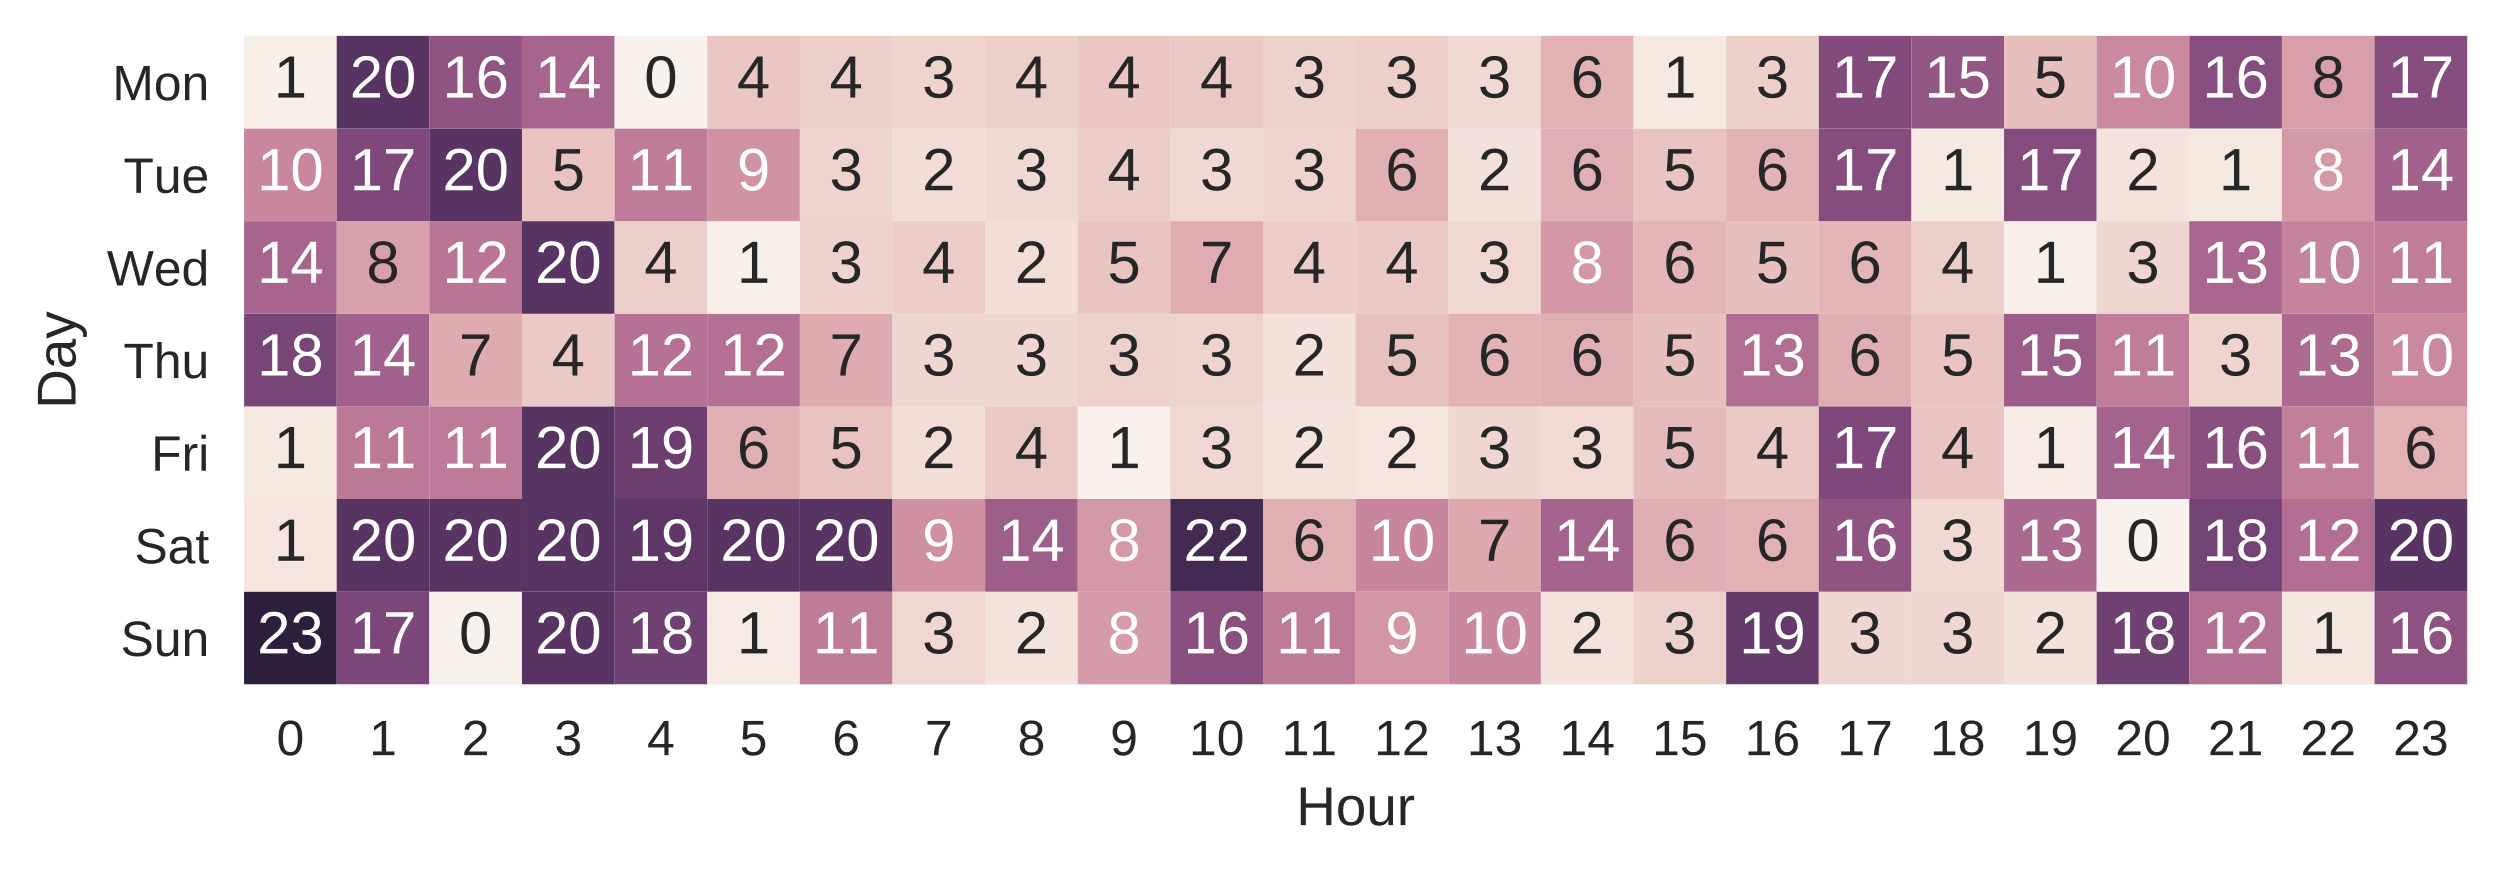 <?xml version="1.0" encoding="utf-8" standalone="no"?>
<!DOCTYPE svg PUBLIC "-//W3C//DTD SVG 1.1//EN"
  "http://www.w3.org/Graphics/SVG/1.1/DTD/svg11.dtd">
<!-- Created with matplotlib (http://matplotlib.org/) -->
<svg height="175pt" version="1.1" viewBox="0 0 502 175" width="502pt" xmlns="http://www.w3.org/2000/svg" xmlns:xlink="http://www.w3.org/1999/xlink">
 <defs>
  <style type="text/css">
*{stroke-linecap:butt;stroke-linejoin:round;}
  </style>
 </defs>
 <g id="figure_1">
  <g id="patch_1">
   <path d="M 0 175.176 
L 502.613 175.176 
L 502.613 0 
L 0 0 
z
" style="fill:#ffffff;"/>
  </g>
  <g id="axes_1">
   <g id="patch_2">
    <path d="M 49.013 137.4 
L 495.413 137.4 
L 495.413 7.2 
L 49.013 7.2 
z
" style="fill:#eaeaf2;"/>
   </g>
   <g id="matplotlib.axis_1">
    <g id="xtick_1">
     <g id="line2d_1"/>
     <g id="text_1">
      <!-- 0 -->
      <defs>
       <path d="M 51.703 34.422 
Q 51.703 24.516 49.828 17.75 
Q 47.953 10.984 44.703 6.812 
Q 41.453 2.641 37.062 0.828 
Q 32.672 -0.984 27.688 -0.984 
Q 22.656 -0.984 18.312 0.828 
Q 13.969 2.641 10.766 6.781 
Q 7.562 10.938 5.734 17.703 
Q 3.906 24.469 3.906 34.422 
Q 3.906 44.828 5.734 51.641 
Q 7.562 58.453 10.781 62.5 
Q 14.016 66.547 18.406 68.188 
Q 22.797 69.828 27.984 69.828 
Q 32.906 69.828 37.219 68.188 
Q 41.547 66.547 44.766 62.5 
Q 48 58.453 49.844 51.641 
Q 51.703 44.828 51.703 34.422 
z
M 42.781 34.422 
Q 42.781 42.625 41.797 48.062 
Q 40.828 53.516 38.922 56.766 
Q 37.016 60.016 34.25 61.359 
Q 31.5 62.703 27.984 62.703 
Q 24.266 62.703 21.438 61.328 
Q 18.609 59.969 16.672 56.719 
Q 14.75 53.469 13.766 48.016 
Q 12.797 42.578 12.797 34.422 
Q 12.797 26.516 13.797 21.094 
Q 14.797 15.672 16.719 12.375 
Q 18.656 9.078 21.438 7.641 
Q 24.219 6.203 27.781 6.203 
Q 31.25 6.203 34.031 7.641 
Q 36.812 9.078 38.734 12.375 
Q 40.672 15.672 41.719 21.094 
Q 42.781 26.516 42.781 34.422 
z
" id="LiberationSans-30"/>
      </defs>
      <g style="fill:#262626;" transform="translate(55.533 151.647)scale(0.1 -0.1)">
       <use xlink:href="#LiberationSans-30"/>
      </g>
     </g>
    </g>
    <g id="xtick_2">
     <g id="line2d_2"/>
     <g id="text_2">
      <!-- 1 -->
      <defs>
       <path d="M 7.625 0 
L 7.625 7.469 
L 25.141 7.469 
L 25.141 60.406 
L 9.625 49.312 
L 9.625 57.625 
L 25.875 68.797 
L 33.984 68.797 
L 33.984 7.469 
L 50.734 7.469 
L 50.734 0 
z
" id="LiberationSans-31"/>
      </defs>
      <g style="fill:#262626;" transform="translate(74.133 151.647)scale(0.1 -0.1)">
       <use xlink:href="#LiberationSans-31"/>
      </g>
     </g>
    </g>
    <g id="xtick_3">
     <g id="line2d_3"/>
     <g id="text_3">
      <!-- 2 -->
      <defs>
       <path d="M 5.031 0 
L 5.031 6.203 
Q 7.516 11.922 11.109 16.281 
Q 14.703 20.656 18.656 24.188 
Q 22.609 27.734 26.484 30.766 
Q 30.375 33.797 33.5 36.812 
Q 36.625 39.844 38.547 43.156 
Q 40.484 46.484 40.484 50.688 
Q 40.484 53.609 39.594 55.828 
Q 38.719 58.062 37.062 59.562 
Q 35.406 61.078 33.078 61.828 
Q 30.766 62.594 27.938 62.594 
Q 25.297 62.594 22.969 61.859 
Q 20.656 61.141 18.844 59.672 
Q 17.047 58.203 15.891 56.031 
Q 14.75 53.859 14.406 50.984 
L 5.422 51.812 
Q 5.859 55.516 7.469 58.781 
Q 9.078 62.062 11.906 64.531 
Q 14.75 67 18.719 68.406 
Q 22.703 69.828 27.938 69.828 
Q 33.062 69.828 37.062 68.609 
Q 41.062 67.391 43.812 64.984 
Q 46.578 62.594 48.047 59.078 
Q 49.516 55.562 49.516 50.984 
Q 49.516 47.516 48.266 44.391 
Q 47.016 41.266 44.938 38.422 
Q 42.875 35.594 40.141 32.953 
Q 37.406 30.328 34.422 27.812 
Q 31.453 25.297 28.422 22.828 
Q 25.391 20.359 22.719 17.859 
Q 20.062 15.375 17.969 12.812 
Q 15.875 10.25 14.703 7.469 
L 50.594 7.469 
L 50.594 0 
z
" id="LiberationSans-32"/>
      </defs>
      <g style="fill:#262626;" transform="translate(92.733 151.647)scale(0.1 -0.1)">
       <use xlink:href="#LiberationSans-32"/>
      </g>
     </g>
    </g>
    <g id="xtick_4">
     <g id="line2d_4"/>
     <g id="text_4">
      <!-- 3 -->
      <defs>
       <path d="M 51.219 19 
Q 51.219 14.266 49.672 10.547 
Q 48.141 6.844 45.188 4.266 
Q 42.234 1.703 37.859 0.359 
Q 33.5 -0.984 27.875 -0.984 
Q 21.484 -0.984 17.109 0.609 
Q 12.75 2.203 9.906 4.812 
Q 7.078 7.422 5.656 10.766 
Q 4.25 14.109 3.812 17.672 
L 12.891 18.5 
Q 13.281 15.766 14.328 13.516 
Q 15.375 11.281 17.188 9.672 
Q 19 8.062 21.625 7.172 
Q 24.266 6.297 27.875 6.297 
Q 34.516 6.297 38.297 9.562 
Q 42.094 12.844 42.094 19.281 
Q 42.094 23.094 40.406 25.406 
Q 38.719 27.734 36.203 29.031 
Q 33.688 30.328 30.734 30.766 
Q 27.781 31.203 25.297 31.203 
L 20.312 31.203 
L 20.312 38.812 
L 25.094 38.812 
Q 27.594 38.812 30.266 39.328 
Q 32.953 39.844 35.172 41.188 
Q 37.406 42.531 38.844 44.828 
Q 40.281 47.125 40.281 50.688 
Q 40.281 56.203 37.031 59.391 
Q 33.797 62.594 27.391 62.594 
Q 21.578 62.594 17.984 59.609 
Q 14.406 56.641 13.812 51.219 
L 4.984 51.906 
Q 5.516 56.453 7.469 59.812 
Q 9.422 63.188 12.422 65.406 
Q 15.438 67.625 19.281 68.719 
Q 23.141 69.828 27.484 69.828 
Q 33.25 69.828 37.391 68.375 
Q 41.547 66.938 44.188 64.469 
Q 46.828 62.016 48.062 58.688 
Q 49.312 55.375 49.312 51.609 
Q 49.312 48.578 48.484 45.938 
Q 47.656 43.312 45.891 41.203 
Q 44.141 39.109 41.422 37.594 
Q 38.719 36.078 34.906 35.297 
L 34.906 35.109 
Q 39.062 34.672 42.141 33.219 
Q 45.219 31.781 47.219 29.625 
Q 49.219 27.484 50.219 24.75 
Q 51.219 22.016 51.219 19 
z
" id="LiberationSans-33"/>
      </defs>
      <g style="fill:#262626;" transform="translate(111.333 151.647)scale(0.1 -0.1)">
       <use xlink:href="#LiberationSans-33"/>
      </g>
     </g>
    </g>
    <g id="xtick_5">
     <g id="line2d_5"/>
     <g id="text_5">
      <!-- 4 -->
      <defs>
       <path d="M 43.016 15.578 
L 43.016 0 
L 34.719 0 
L 34.719 15.578 
L 2.297 15.578 
L 2.297 22.406 
L 33.797 68.797 
L 43.016 68.797 
L 43.016 22.516 
L 52.688 22.516 
L 52.688 15.578 
z
M 34.719 58.891 
Q 34.625 58.641 34.234 57.938 
Q 33.844 57.234 33.344 56.344 
Q 32.859 55.469 32.344 54.562 
Q 31.844 53.656 31.453 53.078 
L 13.812 27.094 
Q 13.578 26.703 13.109 26.062 
Q 12.641 25.438 12.156 24.781 
Q 11.672 24.125 11.172 23.484 
Q 10.688 22.859 10.406 22.516 
L 34.719 22.516 
z
" id="LiberationSans-34"/>
      </defs>
      <g style="fill:#262626;" transform="translate(129.933 151.647)scale(0.1 -0.1)">
       <use xlink:href="#LiberationSans-34"/>
      </g>
     </g>
    </g>
    <g id="xtick_6">
     <g id="line2d_6"/>
     <g id="text_6">
      <!-- 5 -->
      <defs>
       <path d="M 51.422 22.406 
Q 51.422 17.234 49.859 12.938 
Q 48.297 8.641 45.219 5.531 
Q 42.141 2.438 37.578 0.719 
Q 33.016 -0.984 27 -0.984 
Q 21.578 -0.984 17.547 0.281 
Q 13.531 1.562 10.734 3.781 
Q 7.953 6 6.312 8.984 
Q 4.688 11.969 4 15.375 
L 12.891 16.406 
Q 13.422 14.453 14.391 12.625 
Q 15.375 10.797 17.062 9.344 
Q 18.75 7.906 21.219 7.047 
Q 23.688 6.203 27.203 6.203 
Q 30.609 6.203 33.391 7.25 
Q 36.188 8.297 38.156 10.344 
Q 40.141 12.406 41.203 15.375 
Q 42.281 18.359 42.281 22.219 
Q 42.281 25.391 41.25 28.047 
Q 40.234 30.719 38.328 32.641 
Q 36.422 34.578 33.656 35.641 
Q 30.906 36.719 27.391 36.719 
Q 25.203 36.719 23.344 36.328 
Q 21.484 35.938 19.891 35.25 
Q 18.312 34.578 17.016 33.672 
Q 15.719 32.766 14.594 31.781 
L 6 31.781 
L 8.297 68.797 
L 47.406 68.797 
L 47.406 61.328 
L 16.312 61.328 
L 14.984 39.5 
Q 17.328 41.312 20.844 42.594 
Q 24.359 43.891 29.203 43.891 
Q 34.328 43.891 38.422 42.328 
Q 42.531 40.766 45.406 37.906 
Q 48.297 35.062 49.859 31.109 
Q 51.422 27.156 51.422 22.406 
z
" id="LiberationSans-35"/>
      </defs>
      <g style="fill:#262626;" transform="translate(148.533 151.647)scale(0.1 -0.1)">
       <use xlink:href="#LiberationSans-35"/>
      </g>
     </g>
    </g>
    <g id="xtick_7">
     <g id="line2d_7"/>
     <g id="text_7">
      <!-- 6 -->
      <defs>
       <path d="M 51.219 22.516 
Q 51.219 17.328 49.781 13 
Q 48.344 8.688 45.531 5.578 
Q 42.719 2.484 38.562 0.75 
Q 34.422 -0.984 29 -0.984 
Q 23 -0.984 18.5 1.312 
Q 14.016 3.609 11.031 7.922 
Q 8.062 12.25 6.562 18.531 
Q 5.078 24.812 5.078 32.812 
Q 5.078 42 6.766 48.922 
Q 8.453 55.859 11.625 60.5 
Q 14.797 65.141 19.359 67.484 
Q 23.922 69.828 29.688 69.828 
Q 33.203 69.828 36.281 69.094 
Q 39.359 68.359 41.875 66.719 
Q 44.391 65.094 46.281 62.406 
Q 48.188 59.719 49.312 55.812 
L 40.922 54.297 
Q 39.547 58.734 36.547 60.719 
Q 33.547 62.703 29.594 62.703 
Q 25.984 62.703 23.047 60.984 
Q 20.125 59.281 18.062 55.875 
Q 16.016 52.484 14.906 47.359 
Q 13.812 42.234 13.812 35.406 
Q 16.219 39.844 20.562 42.156 
Q 24.906 44.484 30.516 44.484 
Q 35.203 44.484 39.016 42.969 
Q 42.828 41.453 45.531 38.594 
Q 48.25 35.75 49.734 31.672 
Q 51.219 27.594 51.219 22.516 
z
M 42.281 22.125 
Q 42.281 25.688 41.406 28.562 
Q 40.531 31.453 38.766 33.469 
Q 37.016 35.5 34.422 36.594 
Q 31.844 37.703 28.422 37.703 
Q 26.031 37.703 23.578 36.984 
Q 21.141 36.281 19.156 34.688 
Q 17.188 33.109 15.938 30.516 
Q 14.703 27.938 14.703 24.219 
Q 14.703 20.406 15.672 17.109 
Q 16.656 13.812 18.484 11.375 
Q 20.312 8.938 22.891 7.516 
Q 25.484 6.109 28.719 6.109 
Q 31.891 6.109 34.406 7.203 
Q 36.922 8.297 38.672 10.375 
Q 40.438 12.453 41.359 15.422 
Q 42.281 18.406 42.281 22.125 
z
" id="LiberationSans-36"/>
      </defs>
      <g style="fill:#262626;" transform="translate(167.133 151.647)scale(0.1 -0.1)">
       <use xlink:href="#LiberationSans-36"/>
      </g>
     </g>
    </g>
    <g id="xtick_8">
     <g id="line2d_8"/>
     <g id="text_8">
      <!-- 7 -->
      <defs>
       <path d="M 50.594 61.672 
Q 45.406 53.766 41.062 46.453 
Q 36.719 39.156 33.594 31.75 
Q 30.469 24.359 28.734 16.578 
Q 27 8.797 27 0 
L 17.828 0 
Q 17.828 8.25 19.781 16.188 
Q 21.734 24.125 25.047 31.766 
Q 28.375 39.406 32.766 46.781 
Q 37.156 54.156 42.094 61.328 
L 5.125 61.328 
L 5.125 68.797 
L 50.594 68.797 
z
" id="LiberationSans-37"/>
      </defs>
      <g style="fill:#262626;" transform="translate(185.733 151.647)scale(0.1 -0.1)">
       <use xlink:href="#LiberationSans-37"/>
      </g>
     </g>
    </g>
    <g id="xtick_9">
     <g id="line2d_9"/>
     <g id="text_9">
      <!-- 8 -->
      <defs>
       <path d="M 51.266 19.188 
Q 51.266 14.797 49.875 11.109 
Q 48.484 7.422 45.625 4.734 
Q 42.781 2.047 38.328 0.531 
Q 33.891 -0.984 27.828 -0.984 
Q 21.781 -0.984 17.359 0.531 
Q 12.938 2.047 10.031 4.703 
Q 7.125 7.375 5.734 11.062 
Q 4.344 14.75 4.344 19.094 
Q 4.344 22.859 5.484 25.781 
Q 6.641 28.719 8.562 30.828 
Q 10.5 32.953 12.969 34.25 
Q 15.438 35.547 18.062 35.984 
L 18.062 36.188 
Q 15.188 36.859 12.906 38.375 
Q 10.641 39.891 9.094 42.016 
Q 7.562 44.141 6.75 46.719 
Q 5.953 49.312 5.953 52.203 
Q 5.953 55.812 7.344 59 
Q 8.734 62.203 11.469 64.625 
Q 14.203 67.047 18.25 68.438 
Q 22.312 69.828 27.641 69.828 
Q 33.25 69.828 37.375 68.406 
Q 41.5 67 44.203 64.578 
Q 46.922 62.156 48.234 58.938 
Q 49.562 55.719 49.562 52.094 
Q 49.562 49.266 48.75 46.672 
Q 47.953 44.094 46.406 41.969 
Q 44.875 39.844 42.594 38.344 
Q 40.328 36.859 37.359 36.281 
L 37.359 36.078 
Q 40.328 35.594 42.859 34.297 
Q 45.406 33.016 47.266 30.891 
Q 49.125 28.766 50.188 25.828 
Q 51.266 22.906 51.266 19.188 
z
M 40.438 51.609 
Q 40.438 54.203 39.766 56.344 
Q 39.109 58.5 37.594 60.031 
Q 36.078 61.578 33.641 62.422 
Q 31.203 63.281 27.641 63.281 
Q 24.172 63.281 21.781 62.422 
Q 19.391 61.578 17.844 60.031 
Q 16.312 58.5 15.625 56.344 
Q 14.938 54.203 14.938 51.609 
Q 14.938 49.562 15.469 47.406 
Q 16.016 45.266 17.422 43.5 
Q 18.844 41.75 21.328 40.625 
Q 23.828 39.5 27.734 39.5 
Q 31.891 39.5 34.406 40.625 
Q 36.922 41.75 38.25 43.5 
Q 39.594 45.266 40.016 47.406 
Q 40.438 49.562 40.438 51.609 
z
M 42.141 20.016 
Q 42.141 22.516 41.453 24.828 
Q 40.766 27.156 39.109 28.938 
Q 37.453 30.719 34.641 31.812 
Q 31.844 32.906 27.641 32.906 
Q 23.781 32.906 21.062 31.812 
Q 18.359 30.719 16.672 28.906 
Q 14.984 27.094 14.203 24.719 
Q 13.422 22.359 13.422 19.828 
Q 13.422 16.656 14.203 14.031 
Q 14.984 11.422 16.688 9.547 
Q 18.406 7.672 21.188 6.641 
Q 23.969 5.609 27.938 5.609 
Q 31.938 5.609 34.672 6.641 
Q 37.406 7.672 39.062 9.547 
Q 40.719 11.422 41.422 14.078 
Q 42.141 16.75 42.141 20.016 
z
" id="LiberationSans-38"/>
      </defs>
      <g style="fill:#262626;" transform="translate(204.333 151.647)scale(0.1 -0.1)">
       <use xlink:href="#LiberationSans-38"/>
      </g>
     </g>
    </g>
    <g id="xtick_10">
     <g id="line2d_10"/>
     <g id="text_10">
      <!-- 9 -->
      <defs>
       <path d="M 50.875 35.797 
Q 50.875 26.609 49.141 19.703 
Q 47.406 12.797 44.188 8.203 
Q 40.969 3.609 36.344 1.312 
Q 31.734 -0.984 25.984 -0.984 
Q 22.016 -0.984 18.844 -0.172 
Q 15.672 0.641 13.172 2.344 
Q 10.688 4.047 8.922 6.781 
Q 7.172 9.516 6.109 13.375 
L 14.5 14.703 
Q 15.875 10.25 18.781 8.172 
Q 21.688 6.109 26.125 6.109 
Q 29.688 6.109 32.641 7.781 
Q 35.594 9.469 37.672 12.844 
Q 39.75 16.219 40.922 21.297 
Q 42.094 26.375 42.188 33.203 
Q 41.156 30.906 39.375 29.094 
Q 37.594 27.297 35.328 26.047 
Q 33.062 24.812 30.422 24.141 
Q 27.781 23.484 25.094 23.484 
Q 20.406 23.484 16.625 25.172 
Q 12.844 26.859 10.203 29.875 
Q 7.562 32.906 6.125 37.172 
Q 4.688 41.453 4.688 46.688 
Q 4.688 52 6.219 56.297 
Q 7.766 60.594 10.688 63.594 
Q 13.625 66.609 17.891 68.219 
Q 22.172 69.828 27.594 69.828 
Q 39.062 69.828 44.969 61.328 
Q 50.875 52.828 50.875 35.797 
z
M 41.312 44.281 
Q 41.312 48.094 40.406 51.453 
Q 39.5 54.828 37.719 57.312 
Q 35.938 59.812 33.328 61.25 
Q 30.719 62.703 27.297 62.703 
Q 24.125 62.703 21.578 61.578 
Q 19.047 60.453 17.281 58.375 
Q 15.531 56.297 14.578 53.312 
Q 13.625 50.344 13.625 46.688 
Q 13.625 43.219 14.469 40.234 
Q 15.328 37.25 17.031 35.078 
Q 18.75 32.906 21.281 31.656 
Q 23.828 30.422 27.203 30.422 
Q 29.641 30.422 32.156 31.25 
Q 34.672 32.078 36.688 33.781 
Q 38.719 35.5 40.016 38.109 
Q 41.312 40.719 41.312 44.281 
z
" id="LiberationSans-39"/>
      </defs>
      <g style="fill:#262626;" transform="translate(222.933 151.647)scale(0.1 -0.1)">
       <use xlink:href="#LiberationSans-39"/>
      </g>
     </g>
    </g>
    <g id="xtick_11">
     <g id="line2d_11"/>
     <g id="text_11">
      <!-- 10 -->
      <g style="fill:#262626;" transform="translate(238.752 151.647)scale(0.1 -0.1)">
       <use xlink:href="#LiberationSans-31"/>
       <use x="55.615" xlink:href="#LiberationSans-30"/>
      </g>
     </g>
    </g>
    <g id="xtick_12">
     <g id="line2d_12"/>
     <g id="text_12">
      <!-- 11 -->
      <g style="fill:#262626;" transform="translate(257.353 151.647)scale(0.1 -0.1)">
       <use xlink:href="#LiberationSans-31"/>
       <use x="55.615" xlink:href="#LiberationSans-31"/>
      </g>
     </g>
    </g>
    <g id="xtick_13">
     <g id="line2d_13"/>
     <g id="text_13">
      <!-- 12 -->
      <g style="fill:#262626;" transform="translate(275.952 151.647)scale(0.1 -0.1)">
       <use xlink:href="#LiberationSans-31"/>
       <use x="55.615" xlink:href="#LiberationSans-32"/>
      </g>
     </g>
    </g>
    <g id="xtick_14">
     <g id="line2d_14"/>
     <g id="text_14">
      <!-- 13 -->
      <g style="fill:#262626;" transform="translate(294.553 151.647)scale(0.1 -0.1)">
       <use xlink:href="#LiberationSans-31"/>
       <use x="55.615" xlink:href="#LiberationSans-33"/>
      </g>
     </g>
    </g>
    <g id="xtick_15">
     <g id="line2d_15"/>
     <g id="text_15">
      <!-- 14 -->
      <g style="fill:#262626;" transform="translate(313.152 151.647)scale(0.1 -0.1)">
       <use xlink:href="#LiberationSans-31"/>
       <use x="55.615" xlink:href="#LiberationSans-34"/>
      </g>
     </g>
    </g>
    <g id="xtick_16">
     <g id="line2d_16"/>
     <g id="text_16">
      <!-- 15 -->
      <g style="fill:#262626;" transform="translate(331.752 151.647)scale(0.1 -0.1)">
       <use xlink:href="#LiberationSans-31"/>
       <use x="55.615" xlink:href="#LiberationSans-35"/>
      </g>
     </g>
    </g>
    <g id="xtick_17">
     <g id="line2d_17"/>
     <g id="text_17">
      <!-- 16 -->
      <g style="fill:#262626;" transform="translate(350.353 151.647)scale(0.1 -0.1)">
       <use xlink:href="#LiberationSans-31"/>
       <use x="55.615" xlink:href="#LiberationSans-36"/>
      </g>
     </g>
    </g>
    <g id="xtick_18">
     <g id="line2d_18"/>
     <g id="text_18">
      <!-- 17 -->
      <g style="fill:#262626;" transform="translate(368.952 151.647)scale(0.1 -0.1)">
       <use xlink:href="#LiberationSans-31"/>
       <use x="55.615" xlink:href="#LiberationSans-37"/>
      </g>
     </g>
    </g>
    <g id="xtick_19">
     <g id="line2d_19"/>
     <g id="text_19">
      <!-- 18 -->
      <g style="fill:#262626;" transform="translate(387.553 151.647)scale(0.1 -0.1)">
       <use xlink:href="#LiberationSans-31"/>
       <use x="55.615" xlink:href="#LiberationSans-38"/>
      </g>
     </g>
    </g>
    <g id="xtick_20">
     <g id="line2d_20"/>
     <g id="text_20">
      <!-- 19 -->
      <g style="fill:#262626;" transform="translate(406.152 151.647)scale(0.1 -0.1)">
       <use xlink:href="#LiberationSans-31"/>
       <use x="55.615" xlink:href="#LiberationSans-39"/>
      </g>
     </g>
    </g>
    <g id="xtick_21">
     <g id="line2d_21"/>
     <g id="text_21">
      <!-- 20 -->
      <g style="fill:#262626;" transform="translate(424.752 151.647)scale(0.1 -0.1)">
       <use xlink:href="#LiberationSans-32"/>
       <use x="55.615" xlink:href="#LiberationSans-30"/>
      </g>
     </g>
    </g>
    <g id="xtick_22">
     <g id="line2d_22"/>
     <g id="text_22">
      <!-- 21 -->
      <g style="fill:#262626;" transform="translate(443.353 151.647)scale(0.1 -0.1)">
       <use xlink:href="#LiberationSans-32"/>
       <use x="55.615" xlink:href="#LiberationSans-31"/>
      </g>
     </g>
    </g>
    <g id="xtick_23">
     <g id="line2d_23"/>
     <g id="text_23">
      <!-- 22 -->
      <g style="fill:#262626;" transform="translate(461.952 151.647)scale(0.1 -0.1)">
       <use xlink:href="#LiberationSans-32"/>
       <use x="55.615" xlink:href="#LiberationSans-32"/>
      </g>
     </g>
    </g>
    <g id="xtick_24">
     <g id="line2d_24"/>
     <g id="text_24">
      <!-- 23 -->
      <g style="fill:#262626;" transform="translate(480.553 151.647)scale(0.1 -0.1)">
       <use xlink:href="#LiberationSans-32"/>
       <use x="55.615" xlink:href="#LiberationSans-33"/>
      </g>
     </g>
    </g>
    <g id="text_25">
     <!-- Hour -->
     <defs>
      <path d="M 54.734 0 
L 54.734 31.891 
L 17.531 31.891 
L 17.531 0 
L 8.203 0 
L 8.203 68.797 
L 17.531 68.797 
L 17.531 39.703 
L 54.734 39.703 
L 54.734 68.797 
L 64.062 68.797 
L 64.062 0 
z
" id="LiberationSans-48"/>
      <path d="M 51.422 26.469 
Q 51.422 12.594 45.312 5.797 
Q 39.203 -0.984 27.594 -0.984 
Q 22.078 -0.984 17.719 0.672 
Q 13.375 2.344 10.375 5.766 
Q 7.375 9.188 5.781 14.328 
Q 4.203 19.484 4.203 26.469 
Q 4.203 53.812 27.875 53.812 
Q 34.031 53.812 38.5 52.094 
Q 42.969 50.391 45.828 46.969 
Q 48.688 43.562 50.047 38.422 
Q 51.422 33.297 51.422 26.469 
z
M 42.188 26.469 
Q 42.188 32.625 41.234 36.625 
Q 40.281 40.625 38.453 43.016 
Q 36.625 45.406 33.984 46.359 
Q 31.344 47.312 28.031 47.312 
Q 24.656 47.312 21.938 46.312 
Q 19.234 45.312 17.328 42.891 
Q 15.438 40.484 14.422 36.469 
Q 13.422 32.469 13.422 26.469 
Q 13.422 20.312 14.5 16.281 
Q 15.578 12.25 17.453 9.859 
Q 19.344 7.469 21.906 6.484 
Q 24.469 5.516 27.484 5.516 
Q 30.859 5.516 33.594 6.469 
Q 36.328 7.422 38.234 9.812 
Q 40.141 12.203 41.156 16.25 
Q 42.188 20.312 42.188 26.469 
z
" id="LiberationSans-6f"/>
      <path d="M 15.328 52.828 
L 15.328 19.344 
Q 15.328 15.484 15.891 12.891 
Q 16.453 10.297 17.719 8.703 
Q 19 7.125 21.062 6.469 
Q 23.141 5.812 26.219 5.812 
Q 29.344 5.812 31.859 6.906 
Q 34.375 8.016 36.156 10.078 
Q 37.938 12.156 38.906 15.203 
Q 39.891 18.266 39.891 22.219 
L 39.891 52.828 
L 48.688 52.828 
L 48.688 11.281 
Q 48.688 9.625 48.703 7.781 
Q 48.734 5.953 48.781 4.312 
Q 48.828 2.688 48.875 1.516 
Q 48.922 0.344 48.969 0 
L 40.672 0 
Q 40.625 0.25 40.578 1.312 
Q 40.531 2.391 40.453 3.781 
Q 40.375 5.172 40.328 6.609 
Q 40.281 8.062 40.281 9.031 
L 40.141 9.031 
Q 38.875 6.734 37.359 4.875 
Q 35.844 3.031 33.844 1.734 
Q 31.844 0.438 29.25 -0.266 
Q 26.656 -0.984 23.25 -0.984 
Q 18.844 -0.984 15.672 0.094 
Q 12.5 1.172 10.453 3.422 
Q 8.406 5.672 7.453 9.188 
Q 6.5 12.703 6.5 17.625 
L 6.5 52.828 
z
" id="LiberationSans-75"/>
      <path d="M 6.938 0 
L 6.938 40.531 
Q 6.938 42.188 6.906 43.922 
Q 6.891 45.656 6.828 47.266 
Q 6.781 48.875 6.734 50.281 
Q 6.688 51.703 6.641 52.828 
L 14.938 52.828 
Q 14.984 51.703 15.062 50.266 
Q 15.141 48.828 15.203 47.312 
Q 15.281 45.797 15.297 44.406 
Q 15.328 43.016 15.328 42.047 
L 15.531 42.047 
Q 16.453 45.062 17.5 47.281 
Q 18.562 49.516 19.969 50.953 
Q 21.391 52.391 23.344 53.094 
Q 25.297 53.812 28.078 53.812 
Q 29.156 53.812 30.125 53.641 
Q 31.109 53.469 31.641 53.328 
L 31.641 45.266 
Q 30.766 45.516 29.594 45.625 
Q 28.422 45.75 26.953 45.75 
Q 23.922 45.75 21.797 44.375 
Q 19.672 43.016 18.328 40.594 
Q 17 38.188 16.359 34.844 
Q 15.719 31.5 15.719 27.547 
L 15.719 0 
z
" id="LiberationSans-72"/>
     </defs>
     <g style="fill:#262626;" transform="translate(260.293 165.693)scale(0.11 -0.11)">
      <use xlink:href="#LiberationSans-48"/>
      <use x="72.217" xlink:href="#LiberationSans-6f"/>
      <use x="127.832" xlink:href="#LiberationSans-75"/>
      <use x="183.447" xlink:href="#LiberationSans-72"/>
     </g>
    </g>
   </g>
   <g id="matplotlib.axis_2">
    <g id="ytick_1">
     <g id="line2d_25"/>
     <g id="text_26">
      <!-- Sun -->
      <defs>
       <path d="M 62.109 19 
Q 62.109 14.656 60.422 10.984 
Q 58.734 7.328 55.219 4.656 
Q 51.703 2 46.359 0.5 
Q 41.016 -0.984 33.688 -0.984 
Q 20.844 -0.984 13.672 3.516 
Q 6.5 8.016 4.547 16.5 
L 13.578 18.312 
Q 14.266 15.625 15.672 13.422 
Q 17.094 11.234 19.5 9.641 
Q 21.922 8.062 25.484 7.172 
Q 29.047 6.297 34.031 6.297 
Q 38.188 6.297 41.656 7 
Q 45.125 7.719 47.609 9.172 
Q 50.094 10.641 51.484 12.953 
Q 52.875 15.281 52.875 18.5 
Q 52.875 21.875 51.344 23.969 
Q 49.812 26.078 47.016 27.438 
Q 44.234 28.812 40.375 29.734 
Q 36.531 30.672 31.844 31.734 
Q 28.953 32.375 26.047 33.125 
Q 23.141 33.891 20.484 34.938 
Q 17.828 35.984 15.484 37.391 
Q 13.141 38.812 11.422 40.797 
Q 9.719 42.781 8.734 45.391 
Q 7.766 48 7.766 51.422 
Q 7.766 56.297 9.734 59.781 
Q 11.719 63.281 15.234 65.531 
Q 18.75 67.781 23.531 68.797 
Q 28.328 69.828 33.891 69.828 
Q 40.281 69.828 44.812 68.828 
Q 49.359 67.828 52.484 65.812 
Q 55.609 63.812 57.484 60.859 
Q 59.375 57.906 60.5 54 
L 51.312 52.391 
Q 50.641 54.891 49.344 56.844 
Q 48.047 58.797 45.938 60.109 
Q 43.844 61.422 40.844 62.109 
Q 37.844 62.797 33.797 62.797 
Q 29 62.797 25.75 61.938 
Q 22.516 61.078 20.531 59.609 
Q 18.562 58.156 17.703 56.172 
Q 16.844 54.203 16.844 51.906 
Q 16.844 48.828 18.375 46.844 
Q 19.922 44.875 22.562 43.547 
Q 25.203 42.234 28.656 41.359 
Q 32.125 40.484 36.031 39.594 
Q 39.203 38.875 42.359 38.109 
Q 45.516 37.359 48.391 36.297 
Q 51.266 35.25 53.781 33.828 
Q 56.297 32.422 58.156 30.375 
Q 60.016 28.328 61.062 25.531 
Q 62.109 22.75 62.109 19 
z
" id="LiberationSans-53"/>
       <path d="M 40.281 0 
L 40.281 33.5 
Q 40.281 37.359 39.719 39.938 
Q 39.156 42.531 37.891 44.109 
Q 36.625 45.703 34.547 46.359 
Q 32.469 47.016 29.391 47.016 
Q 26.266 47.016 23.75 45.922 
Q 21.234 44.828 19.453 42.75 
Q 17.672 40.672 16.688 37.625 
Q 15.719 34.578 15.719 30.609 
L 15.719 0 
L 6.938 0 
L 6.938 41.547 
Q 6.938 43.219 6.906 45.047 
Q 6.891 46.875 6.828 48.5 
Q 6.781 50.141 6.734 51.312 
Q 6.688 52.484 6.641 52.828 
L 14.938 52.828 
Q 14.984 52.594 15.031 51.516 
Q 15.094 50.438 15.156 49.047 
Q 15.234 47.656 15.281 46.219 
Q 15.328 44.781 15.328 43.797 
L 15.484 43.797 
Q 16.75 46.094 18.266 47.953 
Q 19.781 49.812 21.781 51.094 
Q 23.781 52.391 26.359 53.094 
Q 28.953 53.812 32.375 53.812 
Q 36.766 53.812 39.938 52.734 
Q 43.109 51.656 45.156 49.406 
Q 47.219 47.172 48.172 43.625 
Q 49.125 40.094 49.125 35.203 
L 49.125 0 
z
" id="LiberationSans-6e"/>
      </defs>
      <g style="fill:#262626;" transform="translate(24.221 131.723)scale(0.1 -0.1)">
       <use xlink:href="#LiberationSans-53"/>
       <use x="66.699" xlink:href="#LiberationSans-75"/>
       <use x="122.314" xlink:href="#LiberationSans-6e"/>
      </g>
     </g>
    </g>
    <g id="ytick_2">
     <g id="line2d_26"/>
     <g id="text_27">
      <!-- Sat -->
      <defs>
       <path d="M 20.219 -0.984 
Q 12.25 -0.984 8.25 3.219 
Q 4.25 7.422 4.25 14.75 
Q 4.25 19.969 6.219 23.312 
Q 8.203 26.656 11.391 28.562 
Q 14.594 30.469 18.688 31.203 
Q 22.797 31.938 27.047 32.031 
L 38.922 32.234 
L 38.922 35.109 
Q 38.922 38.375 38.234 40.672 
Q 37.547 42.969 36.125 44.375 
Q 34.719 45.797 32.594 46.453 
Q 30.469 47.125 27.594 47.125 
Q 25.047 47.125 23 46.75 
Q 20.953 46.391 19.438 45.438 
Q 17.922 44.484 16.984 42.844 
Q 16.062 41.219 15.766 38.719 
L 6.594 39.547 
Q 7.078 42.672 8.438 45.281 
Q 9.812 47.906 12.328 49.797 
Q 14.844 51.703 18.625 52.75 
Q 22.406 53.812 27.781 53.812 
Q 37.75 53.812 42.766 49.234 
Q 47.797 44.672 47.797 36.031 
L 47.797 13.281 
Q 47.797 9.375 48.828 7.391 
Q 49.859 5.422 52.734 5.422 
Q 53.469 5.422 54.203 5.516 
Q 54.938 5.609 55.609 5.766 
L 55.609 0.297 
Q 53.953 -0.094 52.312 -0.281 
Q 50.688 -0.484 48.828 -0.484 
Q 46.344 -0.484 44.562 0.172 
Q 42.781 0.828 41.656 2.172 
Q 40.531 3.516 39.938 5.484 
Q 39.359 7.469 39.203 10.109 
L 38.922 10.109 
Q 37.5 7.562 35.812 5.516 
Q 34.125 3.469 31.875 2.031 
Q 29.641 0.594 26.781 -0.188 
Q 23.922 -0.984 20.219 -0.984 
z
M 22.219 5.609 
Q 26.422 5.609 29.562 7.141 
Q 32.719 8.688 34.781 11.078 
Q 36.859 13.484 37.891 16.312 
Q 38.922 19.141 38.922 21.734 
L 38.922 26.078 
L 29.297 25.875 
Q 26.078 25.828 23.172 25.406 
Q 20.266 25 18.062 23.781 
Q 15.875 22.562 14.578 20.359 
Q 13.281 18.172 13.281 14.594 
Q 13.281 10.297 15.594 7.953 
Q 17.922 5.609 22.219 5.609 
z
" id="LiberationSans-61"/>
       <path d="M 27.047 0.391 
Q 25.047 -0.141 22.969 -0.453 
Q 20.906 -0.781 18.172 -0.781 
Q 7.625 -0.781 7.625 11.188 
L 7.625 46.438 
L 1.516 46.438 
L 1.516 52.828 
L 7.953 52.828 
L 10.547 64.656 
L 16.406 64.656 
L 16.406 52.828 
L 26.172 52.828 
L 26.172 46.438 
L 16.406 46.438 
L 16.406 13.094 
Q 16.406 9.281 17.641 7.734 
Q 18.891 6.203 21.969 6.203 
Q 23.25 6.203 24.438 6.391 
Q 25.641 6.594 27.047 6.891 
z
" id="LiberationSans-74"/>
      </defs>
      <g style="fill:#262626;" transform="translate(27.004 113.123)scale(0.1 -0.1)">
       <use xlink:href="#LiberationSans-53"/>
       <use x="66.699" xlink:href="#LiberationSans-61"/>
       <use x="122.314" xlink:href="#LiberationSans-74"/>
      </g>
     </g>
    </g>
    <g id="ytick_3">
     <g id="line2d_27"/>
     <g id="text_28">
      <!-- Fri -->
      <defs>
       <path d="M 17.531 61.188 
L 17.531 35.594 
L 55.906 35.594 
L 55.906 27.875 
L 17.531 27.875 
L 17.531 0 
L 8.203 0 
L 8.203 68.797 
L 57.078 68.797 
L 57.078 61.188 
z
" id="LiberationSans-46"/>
       <path d="M 6.688 64.062 
L 6.688 72.469 
L 15.484 72.469 
L 15.484 64.062 
z
M 6.688 0 
L 6.688 52.828 
L 15.484 52.828 
L 15.484 0 
z
" id="LiberationSans-69"/>
      </defs>
      <g style="fill:#262626;" transform="translate(30.354 94.523)scale(0.1 -0.1)">
       <use xlink:href="#LiberationSans-46"/>
       <use x="61.084" xlink:href="#LiberationSans-72"/>
       <use x="94.385" xlink:href="#LiberationSans-69"/>
      </g>
     </g>
    </g>
    <g id="ytick_4">
     <g id="line2d_28"/>
     <g id="text_29">
      <!-- Thu -->
      <defs>
       <path d="M 35.156 61.188 
L 35.156 0 
L 25.875 0 
L 25.875 61.188 
L 2.25 61.188 
L 2.25 68.797 
L 58.797 68.797 
L 58.797 61.188 
z
" id="LiberationSans-54"/>
       <path d="M 15.484 43.797 
Q 16.938 46.484 18.641 48.359 
Q 20.359 50.25 22.406 51.469 
Q 24.469 52.688 26.906 53.25 
Q 29.344 53.812 32.375 53.812 
Q 37.453 53.812 40.703 52.438 
Q 43.953 51.078 45.828 48.609 
Q 47.703 46.141 48.406 42.719 
Q 49.125 39.312 49.125 35.203 
L 49.125 0 
L 40.281 0 
L 40.281 33.5 
Q 40.281 36.859 39.859 39.391 
Q 39.453 41.938 38.281 43.625 
Q 37.109 45.312 34.953 46.156 
Q 32.812 47.016 29.391 47.016 
Q 26.266 47.016 23.75 45.891 
Q 21.234 44.781 19.453 42.719 
Q 17.672 40.672 16.688 37.734 
Q 15.719 34.812 15.719 31.156 
L 15.719 0 
L 6.938 0 
L 6.938 72.469 
L 15.719 72.469 
L 15.719 53.609 
Q 15.719 52 15.672 50.391 
Q 15.625 48.781 15.547 47.406 
Q 15.484 46.047 15.422 45.094 
Q 15.375 44.141 15.328 43.797 
z
" id="LiberationSans-68"/>
      </defs>
      <g style="fill:#262626;" transform="translate(24.784 75.923)scale(0.1 -0.1)">
       <use xlink:href="#LiberationSans-54"/>
       <use x="61.084" xlink:href="#LiberationSans-68"/>
       <use x="116.699" xlink:href="#LiberationSans-75"/>
      </g>
     </g>
    </g>
    <g id="ytick_5">
     <g id="line2d_29"/>
     <g id="text_30">
      <!-- Wed -->
      <defs>
       <path d="M 73.781 0 
L 62.641 0 
L 50.734 43.703 
Q 50.203 45.562 49.578 48.094 
Q 48.969 50.641 48.484 52.938 
Q 47.906 55.609 47.312 58.406 
Q 46.688 55.562 46.094 52.875 
Q 45.562 50.531 44.969 48.047 
Q 44.391 45.562 43.844 43.703 
L 31.844 0 
L 20.703 0 
L 0.438 68.797 
L 10.156 68.797 
L 22.516 25.094 
Q 23.344 22.016 24.094 18.984 
Q 24.859 15.969 25.391 13.578 
Q 26.031 10.75 26.562 8.203 
Q 27.297 11.578 28.078 14.844 
Q 28.422 16.219 28.766 17.719 
Q 29.109 19.234 29.469 20.703 
Q 29.828 22.172 30.188 23.516 
Q 30.562 24.859 30.859 25.984 
L 42.828 68.797 
L 51.766 68.797 
L 63.719 25.984 
Q 64.016 24.859 64.375 23.516 
Q 64.75 22.172 65.109 20.719 
Q 65.484 19.281 65.812 17.766 
Q 66.156 16.266 66.5 14.891 
Q 67.281 11.625 68.016 8.203 
Q 68.062 8.203 68.453 9.891 
Q 68.844 11.578 69.422 14.109 
Q 70.016 16.656 70.719 19.609 
Q 71.438 22.562 72.172 25.094 
L 84.328 68.797 
L 94.047 68.797 
z
" id="LiberationSans-57"/>
       <path d="M 13.484 24.562 
Q 13.484 20.406 14.328 16.906 
Q 15.188 13.422 16.969 10.906 
Q 18.75 8.406 21.531 7 
Q 24.312 5.609 28.219 5.609 
Q 33.938 5.609 37.375 7.906 
Q 40.828 10.203 42.047 13.719 
L 49.75 11.531 
Q 48.922 9.328 47.438 7.109 
Q 45.953 4.891 43.453 3.094 
Q 40.969 1.312 37.234 0.156 
Q 33.5 -0.984 28.219 -0.984 
Q 16.5 -0.984 10.375 6 
Q 4.25 12.984 4.25 26.766 
Q 4.25 34.188 6.094 39.328 
Q 7.953 44.484 11.172 47.703 
Q 14.406 50.922 18.703 52.359 
Q 23 53.812 27.875 53.812 
Q 34.516 53.812 38.984 51.656 
Q 43.453 49.516 46.156 45.719 
Q 48.875 41.938 50.016 36.812 
Q 51.172 31.688 51.172 25.734 
L 51.172 24.562 
z
M 42.094 31.297 
Q 41.359 39.656 37.844 43.484 
Q 34.328 47.312 27.734 47.312 
Q 25.531 47.312 23.109 46.609 
Q 20.703 45.906 18.656 44.094 
Q 16.609 42.281 15.188 39.172 
Q 13.766 36.078 13.578 31.297 
z
" id="LiberationSans-65"/>
       <path d="M 40.094 8.5 
Q 37.641 3.422 33.609 1.219 
Q 29.594 -0.984 23.641 -0.984 
Q 13.625 -0.984 8.906 5.75 
Q 4.203 12.5 4.203 26.172 
Q 4.203 53.812 23.641 53.812 
Q 29.641 53.812 33.641 51.609 
Q 37.641 49.422 40.094 44.625 
L 40.188 44.625 
Q 40.188 45.125 40.156 46.172 
Q 40.141 47.219 40.109 48.359 
Q 40.094 49.516 40.094 50.531 
Q 40.094 51.562 40.094 52 
L 40.094 72.469 
L 48.875 72.469 
L 48.875 10.891 
Q 48.875 8.984 48.891 7.219 
Q 48.922 5.469 48.969 4 
Q 49.031 2.547 49.078 1.484 
Q 49.125 0.438 49.172 0 
L 40.766 0 
Q 40.672 0.484 40.594 1.391 
Q 40.531 2.297 40.453 3.469 
Q 40.375 4.641 40.328 5.938 
Q 40.281 7.234 40.281 8.5 
z
M 13.422 26.469 
Q 13.422 21 14.109 17.094 
Q 14.797 13.188 16.312 10.672 
Q 17.828 8.156 20.172 6.984 
Q 22.516 5.812 25.875 5.812 
Q 29.344 5.812 32 6.938 
Q 34.672 8.062 36.453 10.578 
Q 38.234 13.094 39.156 17.141 
Q 40.094 21.188 40.094 27.047 
Q 40.094 32.672 39.156 36.547 
Q 38.234 40.438 36.422 42.828 
Q 34.625 45.219 32 46.266 
Q 29.391 47.312 25.984 47.312 
Q 22.75 47.312 20.406 46.188 
Q 18.062 45.062 16.5 42.578 
Q 14.938 40.094 14.172 36.109 
Q 13.422 32.125 13.422 26.469 
z
" id="LiberationSans-64"/>
      </defs>
      <g style="fill:#262626;" transform="translate(21.454 57.323)scale(0.1 -0.1)">
       <use xlink:href="#LiberationSans-57"/>
       <use x="94.369" xlink:href="#LiberationSans-65"/>
       <use x="149.984" xlink:href="#LiberationSans-64"/>
      </g>
     </g>
    </g>
    <g id="ytick_6">
     <g id="line2d_30"/>
     <g id="text_31">
      <!-- Tue -->
      <g style="fill:#262626;" transform="translate(24.788 38.723)scale(0.1 -0.1)">
       <use xlink:href="#LiberationSans-54"/>
       <use x="61.037" xlink:href="#LiberationSans-75"/>
       <use x="116.652" xlink:href="#LiberationSans-65"/>
      </g>
     </g>
    </g>
    <g id="ytick_7">
     <g id="line2d_31"/>
     <g id="text_32">
      <!-- Mon -->
      <defs>
       <path d="M 66.703 0 
L 66.703 45.906 
Q 66.703 48.391 66.75 50.969 
Q 66.797 53.562 66.891 55.719 
Q 67 58.203 67.141 60.547 
Q 66.453 58.062 65.719 55.609 
Q 65.094 53.516 64.328 51.141 
Q 63.578 48.781 62.844 46.875 
L 45.062 0 
L 38.531 0 
L 20.516 46.875 
Q 20.219 47.609 19.891 48.578 
Q 19.578 49.562 19.203 50.656 
Q 18.844 51.766 18.469 52.906 
Q 18.109 54.047 17.781 55.172 
Q 16.938 57.766 16.156 60.547 
Q 16.219 57.812 16.312 55.125 
Q 16.406 52.828 16.453 50.312 
Q 16.5 47.797 16.5 45.906 
L 16.5 0 
L 8.203 0 
L 8.203 68.797 
L 20.453 68.797 
L 38.766 21.094 
Q 39.109 20.125 39.594 18.578 
Q 40.094 17.047 40.531 15.422 
Q 40.969 13.812 41.328 12.375 
Q 41.703 10.938 41.844 10.156 
Q 42 10.938 42.391 12.406 
Q 42.781 13.875 43.281 15.484 
Q 43.797 17.094 44.281 18.609 
Q 44.781 20.125 45.172 21.094 
L 63.141 68.797 
L 75.094 68.797 
L 75.094 0 
z
" id="LiberationSans-4d"/>
      </defs>
      <g style="fill:#262626;" transform="translate(22.562 20.123)scale(0.1 -0.1)">
       <use xlink:href="#LiberationSans-4d"/>
       <use x="83.301" xlink:href="#LiberationSans-6f"/>
       <use x="138.916" xlink:href="#LiberationSans-6e"/>
      </g>
     </g>
    </g>
    <g id="text_33">
     <!-- Day -->
     <defs>
      <path d="M 67.438 35.109 
Q 67.438 26.516 64.844 19.938 
Q 62.25 13.375 57.75 8.953 
Q 53.266 4.547 47.141 2.266 
Q 41.016 0 33.938 0 
L 8.203 0 
L 8.203 68.797 
L 30.953 68.797 
Q 38.922 68.797 45.625 66.812 
Q 52.344 64.844 57.172 60.719 
Q 62.016 56.594 64.719 50.234 
Q 67.438 43.891 67.438 35.109 
z
M 58.062 35.109 
Q 58.062 42.094 56.047 47.047 
Q 54.047 52 50.438 55.172 
Q 46.828 58.344 41.797 59.828 
Q 36.766 61.328 30.766 61.328 
L 17.531 61.328 
L 17.531 7.469 
L 32.859 7.469 
Q 38.281 7.469 42.891 9.219 
Q 47.516 10.984 50.875 14.453 
Q 54.25 17.922 56.156 23.094 
Q 58.062 28.266 58.062 35.109 
z
" id="LiberationSans-44"/>
      <path d="M 29.5 0 
Q 27.641 -4.781 25.703 -8.609 
Q 23.781 -12.453 21.391 -15.156 
Q 19 -17.875 16.062 -19.312 
Q 13.141 -20.75 9.328 -20.75 
Q 7.672 -20.75 6.25 -20.656 
Q 4.828 -20.562 3.266 -20.219 
L 3.266 -13.625 
Q 4.203 -13.766 5.375 -13.844 
Q 6.547 -13.922 7.375 -13.922 
Q 11.234 -13.922 14.547 -11.031 
Q 17.875 -8.156 20.359 -1.859 
L 21.188 0.25 
L 0.25 52.828 
L 9.625 52.828 
L 20.75 23.641 
Q 21.234 22.312 21.984 20.109 
Q 22.75 17.922 23.5 15.719 
Q 24.266 13.531 24.844 11.766 
Q 25.438 10.016 25.531 9.578 
Q 25.688 10.109 26.25 11.688 
Q 26.812 13.281 27.516 15.234 
Q 28.219 17.188 28.953 19.188 
Q 29.688 21.188 30.172 22.656 
L 40.531 52.828 
L 49.812 52.828 
z
" id="LiberationSans-79"/>
     </defs>
     <g style="fill:#262626;" transform="translate(15.172 82.081)rotate(-90)scale(0.11 -0.11)">
      <use xlink:href="#LiberationSans-44"/>
      <use x="72.217" xlink:href="#LiberationSans-61"/>
      <use x="127.832" xlink:href="#LiberationSans-79"/>
     </g>
    </g>
   </g>
   <g id="QuadMesh_1">
    <path clip-path="url(#p256abd1312)" d="M 49.013 137.4 
L 67.613 137.4 
L 67.613 118.8 
L 49.013 118.8 
L 49.013 137.4 
" style="fill:#2d1e3e;"/>
    <path clip-path="url(#p256abd1312)" d="M 67.613 137.4 
L 86.213 137.4 
L 86.213 118.8 
L 67.613 118.8 
L 67.613 137.4 
" style="fill:#7c4879;"/>
    <path clip-path="url(#p256abd1312)" d="M 86.213 137.4 
L 104.813 137.4 
L 104.813 118.8 
L 86.213 118.8 
L 86.213 137.4 
" style="fill:#f9f1ec;"/>
    <path clip-path="url(#p256abd1312)" d="M 104.813 137.4 
L 123.413 137.4 
L 123.413 118.8 
L 104.813 118.8 
L 104.813 137.4 
" style="fill:#583463;"/>
    <path clip-path="url(#p256abd1312)" d="M 123.413 137.4 
L 142.013 137.4 
L 142.013 118.8 
L 123.413 118.8 
L 123.413 137.4 
" style="fill:#6f4172;"/>
    <path clip-path="url(#p256abd1312)" d="M 142.013 137.4 
L 160.613 137.4 
L 160.613 118.8 
L 142.013 118.8 
L 142.013 137.4 
" style="fill:#f6eae4;"/>
    <path clip-path="url(#p256abd1312)" d="M 160.613 137.4 
L 179.213 137.4 
L 179.213 118.8 
L 160.613 118.8 
L 160.613 137.4 
" style="fill:#bf7c99;"/>
    <path clip-path="url(#p256abd1312)" d="M 179.213 137.4 
L 197.813 137.4 
L 197.813 118.8 
L 179.213 118.8 
L 179.213 137.4 
" style="fill:#f0d7d1;"/>
    <path clip-path="url(#p256abd1312)" d="M 197.813 137.4 
L 216.413 137.4 
L 216.413 118.8 
L 197.813 118.8 
L 197.813 137.4 
" style="fill:#f4e3dc;"/>
    <path clip-path="url(#p256abd1312)" d="M 216.413 137.4 
L 235.013 137.4 
L 235.013 118.8 
L 216.413 118.8 
L 216.413 137.4 
" style="fill:#d59ba8;"/>
    <path clip-path="url(#p256abd1312)" d="M 235.013 137.4 
L 253.613 137.4 
L 253.613 118.8 
L 235.013 118.8 
L 235.013 137.4 
" style="fill:#884f7f;"/>
    <path clip-path="url(#p256abd1312)" d="M 253.613 137.4 
L 272.213 137.4 
L 272.213 118.8 
L 253.613 118.8 
L 253.613 137.4 
" style="fill:#be7b98;"/>
    <path clip-path="url(#p256abd1312)" d="M 272.213 137.4 
L 290.813 137.4 
L 290.813 118.8 
L 272.213 118.8 
L 272.213 137.4 
" style="fill:#d396a5;"/>
    <path clip-path="url(#p256abd1312)" d="M 290.813 137.4 
L 309.413 137.4 
L 309.413 118.8 
L 290.813 118.8 
L 290.813 137.4 
" style="fill:#c9889f;"/>
    <path clip-path="url(#p256abd1312)" d="M 309.413 137.4 
L 328.013 137.4 
L 328.013 118.8 
L 309.413 118.8 
L 309.413 137.4 
" style="fill:#f4e3dc;"/>
    <path clip-path="url(#p256abd1312)" d="M 328.013 137.4 
L 346.613 137.4 
L 346.613 118.8 
L 328.013 118.8 
L 328.013 137.4 
" style="fill:#edd1cb;"/>
    <path clip-path="url(#p256abd1312)" d="M 346.613 137.4 
L 365.213 137.4 
L 365.213 118.8 
L 346.613 118.8 
L 346.613 137.4 
" style="fill:#653b6c;"/>
    <path clip-path="url(#p256abd1312)" d="M 365.213 137.4 
L 383.813 137.4 
L 383.813 118.8 
L 365.213 118.8 
L 365.213 137.4 
" style="fill:#efd6d0;"/>
    <path clip-path="url(#p256abd1312)" d="M 383.813 137.4 
L 402.413 137.4 
L 402.413 118.8 
L 383.813 118.8 
L 383.813 137.4 
" style="fill:#efd6d0;"/>
    <path clip-path="url(#p256abd1312)" d="M 402.413 137.4 
L 421.013 137.4 
L 421.013 118.8 
L 402.413 118.8 
L 402.413 137.4 
" style="fill:#f3e1db;"/>
    <path clip-path="url(#p256abd1312)" d="M 421.013 137.4 
L 439.613 137.4 
L 439.613 118.8 
L 421.013 118.8 
L 421.013 137.4 
" style="fill:#6f4172;"/>
    <path clip-path="url(#p256abd1312)" d="M 439.613 137.4 
L 458.213 137.4 
L 458.213 118.8 
L 439.613 118.8 
L 439.613 137.4 
" style="fill:#b37093;"/>
    <path clip-path="url(#p256abd1312)" d="M 458.213 137.4 
L 476.813 137.4 
L 476.813 118.8 
L 458.213 118.8 
L 458.213 137.4 
" style="fill:#f5e6e0;"/>
    <path clip-path="url(#p256abd1312)" d="M 476.813 137.4 
L 495.413 137.4 
L 495.413 118.8 
L 476.813 118.8 
L 476.813 137.4 
" style="fill:#8e5383;"/>
    <path clip-path="url(#p256abd1312)" d="M 49.013 118.8 
L 67.613 118.8 
L 67.613 100.2 
L 49.013 100.2 
L 49.013 118.8 
" style="fill:#f5e5de;"/>
    <path clip-path="url(#p256abd1312)" d="M 67.613 118.8 
L 86.213 118.8 
L 86.213 100.2 
L 67.613 100.2 
L 67.613 118.8 
" style="fill:#583463;"/>
    <path clip-path="url(#p256abd1312)" d="M 86.213 118.8 
L 104.813 118.8 
L 104.813 100.2 
L 86.213 100.2 
L 86.213 118.8 
" style="fill:#583463;"/>
    <path clip-path="url(#p256abd1312)" d="M 104.813 118.8 
L 123.413 118.8 
L 123.413 100.2 
L 104.813 100.2 
L 104.813 118.8 
" style="fill:#583463;"/>
    <path clip-path="url(#p256abd1312)" d="M 123.413 118.8 
L 142.013 118.8 
L 142.013 100.2 
L 123.413 100.2 
L 123.413 118.8 
" style="fill:#5e3767;"/>
    <path clip-path="url(#p256abd1312)" d="M 142.013 118.8 
L 160.613 118.8 
L 160.613 100.2 
L 142.013 100.2 
L 142.013 118.8 
" style="fill:#583463;"/>
    <path clip-path="url(#p256abd1312)" d="M 160.613 118.8 
L 179.213 118.8 
L 179.213 100.2 
L 160.613 100.2 
L 160.613 118.8 
" style="fill:#583463;"/>
    <path clip-path="url(#p256abd1312)" d="M 179.213 118.8 
L 197.813 118.8 
L 197.813 100.2 
L 179.213 100.2 
L 179.213 118.8 
" style="fill:#cf90a2;"/>
    <path clip-path="url(#p256abd1312)" d="M 197.813 118.8 
L 216.413 118.8 
L 216.413 100.2 
L 197.813 100.2 
L 197.813 118.8 
" style="fill:#9e5e8a;"/>
    <path clip-path="url(#p256abd1312)" d="M 216.413 118.8 
L 235.013 118.8 
L 235.013 100.2 
L 216.413 100.2 
L 216.413 118.8 
" style="fill:#d499a7;"/>
    <path clip-path="url(#p256abd1312)" d="M 235.013 118.8 
L 253.613 118.8 
L 253.613 100.2 
L 235.013 100.2 
L 235.013 118.8 
" style="fill:#432a53;"/>
    <path clip-path="url(#p256abd1312)" d="M 253.613 118.8 
L 272.213 118.8 
L 272.213 100.2 
L 253.613 100.2 
L 253.613 118.8 
" style="fill:#e0afb3;"/>
    <path clip-path="url(#p256abd1312)" d="M 272.213 118.8 
L 290.813 118.8 
L 290.813 100.2 
L 272.213 100.2 
L 272.213 118.8 
" style="fill:#c7869e;"/>
    <path clip-path="url(#p256abd1312)" d="M 290.813 118.8 
L 309.413 118.8 
L 309.413 100.2 
L 290.813 100.2 
L 290.813 118.8 
" style="fill:#dda9af;"/>
    <path clip-path="url(#p256abd1312)" d="M 309.413 118.8 
L 328.013 118.8 
L 328.013 100.2 
L 309.413 100.2 
L 309.413 118.8 
" style="fill:#a5648d;"/>
    <path clip-path="url(#p256abd1312)" d="M 328.013 118.8 
L 346.613 118.8 
L 346.613 100.2 
L 328.013 100.2 
L 328.013 118.8 
" style="fill:#dfaeb2;"/>
    <path clip-path="url(#p256abd1312)" d="M 346.613 118.8 
L 365.213 118.8 
L 365.213 100.2 
L 346.613 100.2 
L 346.613 118.8 
" style="fill:#e1b1b4;"/>
    <path clip-path="url(#p256abd1312)" d="M 365.213 118.8 
L 383.813 118.8 
L 383.813 100.2 
L 365.213 100.2 
L 365.213 118.8 
" style="fill:#905483;"/>
    <path clip-path="url(#p256abd1312)" d="M 383.813 118.8 
L 402.413 118.8 
L 402.413 100.2 
L 383.813 100.2 
L 383.813 118.8 
" style="fill:#f0d9d2;"/>
    <path clip-path="url(#p256abd1312)" d="M 402.413 118.8 
L 421.013 118.8 
L 421.013 100.2 
L 402.413 100.2 
L 402.413 118.8 
" style="fill:#ab6990;"/>
    <path clip-path="url(#p256abd1312)" d="M 421.013 118.8 
L 439.613 118.8 
L 439.613 100.2 
L 421.013 100.2 
L 421.013 118.8 
" style="fill:#f9f1ec;"/>
    <path clip-path="url(#p256abd1312)" d="M 439.613 118.8 
L 458.213 118.8 
L 458.213 100.2 
L 439.613 100.2 
L 439.613 118.8 
" style="fill:#744375;"/>
    <path clip-path="url(#p256abd1312)" d="M 458.213 118.8 
L 476.813 118.8 
L 476.813 100.2 
L 458.213 100.2 
L 458.213 118.8 
" style="fill:#b26f93;"/>
    <path clip-path="url(#p256abd1312)" d="M 476.813 118.8 
L 495.413 118.8 
L 495.413 100.2 
L 476.813 100.2 
L 476.813 118.8 
" style="fill:#583463;"/>
    <path clip-path="url(#p256abd1312)" d="M 49.013 100.2 
L 67.613 100.2 
L 67.613 81.6 
L 49.013 81.6 
L 49.013 100.2 
" style="fill:#f5e8e1;"/>
    <path clip-path="url(#p256abd1312)" d="M 67.613 100.2 
L 86.213 100.2 
L 86.213 81.6 
L 67.613 81.6 
L 67.613 100.2 
" style="fill:#bc7897;"/>
    <path clip-path="url(#p256abd1312)" d="M 86.213 100.2 
L 104.813 100.2 
L 104.813 81.6 
L 86.213 81.6 
L 86.213 100.2 
" style="fill:#bd7a98;"/>
    <path clip-path="url(#p256abd1312)" d="M 104.813 100.2 
L 123.413 100.2 
L 123.413 81.6 
L 104.813 81.6 
L 104.813 100.2 
" style="fill:#583463;"/>
    <path clip-path="url(#p256abd1312)" d="M 123.413 100.2 
L 142.013 100.2 
L 142.013 81.6 
L 123.413 81.6 
L 123.413 100.2 
" style="fill:#6b3e6f;"/>
    <path clip-path="url(#p256abd1312)" d="M 142.013 100.2 
L 160.613 100.2 
L 160.613 81.6 
L 142.013 81.6 
L 142.013 100.2 
" style="fill:#e0afb3;"/>
    <path clip-path="url(#p256abd1312)" d="M 160.613 100.2 
L 179.213 100.2 
L 179.213 81.6 
L 160.613 81.6 
L 160.613 100.2 
" style="fill:#e8c3c0;"/>
    <path clip-path="url(#p256abd1312)" d="M 179.213 100.2 
L 197.813 100.2 
L 197.813 81.6 
L 179.213 81.6 
L 179.213 100.2 
" style="fill:#f2ded7;"/>
    <path clip-path="url(#p256abd1312)" d="M 197.813 100.2 
L 216.413 100.2 
L 216.413 81.6 
L 197.813 81.6 
L 197.813 100.2 
" style="fill:#eac8c4;"/>
    <path clip-path="url(#p256abd1312)" d="M 216.413 100.2 
L 235.013 100.2 
L 235.013 81.6 
L 216.413 81.6 
L 216.413 100.2 
" style="fill:#f9f0eb;"/>
    <path clip-path="url(#p256abd1312)" d="M 235.013 100.2 
L 253.613 100.2 
L 253.613 81.6 
L 235.013 81.6 
L 235.013 100.2 
" style="fill:#f0d7d1;"/>
    <path clip-path="url(#p256abd1312)" d="M 253.613 100.2 
L 272.213 100.2 
L 272.213 81.6 
L 253.613 81.6 
L 253.613 100.2 
" style="fill:#f4e3dc;"/>
    <path clip-path="url(#p256abd1312)" d="M 272.213 100.2 
L 290.813 100.2 
L 290.813 81.6 
L 272.213 81.6 
L 272.213 100.2 
" style="fill:#f5e5de;"/>
    <path clip-path="url(#p256abd1312)" d="M 290.813 100.2 
L 309.413 100.2 
L 309.413 81.6 
L 290.813 81.6 
L 290.813 100.2 
" style="fill:#efd6d0;"/>
    <path clip-path="url(#p256abd1312)" d="M 309.413 100.2 
L 328.013 100.2 
L 328.013 81.6 
L 309.413 81.6 
L 309.413 100.2 
" style="fill:#f1dad3;"/>
    <path clip-path="url(#p256abd1312)" d="M 328.013 100.2 
L 346.613 100.2 
L 346.613 81.6 
L 328.013 81.6 
L 328.013 100.2 
" style="fill:#e5baba;"/>
    <path clip-path="url(#p256abd1312)" d="M 346.613 100.2 
L 365.213 100.2 
L 365.213 81.6 
L 346.613 81.6 
L 346.613 100.2 
" style="fill:#ebcac5;"/>
    <path clip-path="url(#p256abd1312)" d="M 365.213 100.2 
L 383.813 100.2 
L 383.813 81.6 
L 365.213 81.6 
L 365.213 100.2 
" style="fill:#7e497a;"/>
    <path clip-path="url(#p256abd1312)" d="M 383.813 100.2 
L 402.413 100.2 
L 402.413 81.6 
L 383.813 81.6 
L 383.813 100.2 
" style="fill:#e9c4c1;"/>
    <path clip-path="url(#p256abd1312)" d="M 402.413 100.2 
L 421.013 100.2 
L 421.013 81.6 
L 402.413 81.6 
L 402.413 100.2 
" style="fill:#f7ebe5;"/>
    <path clip-path="url(#p256abd1312)" d="M 421.013 100.2 
L 439.613 100.2 
L 439.613 81.6 
L 421.013 81.6 
L 421.013 100.2 
" style="fill:#a4638d;"/>
    <path clip-path="url(#p256abd1312)" d="M 439.613 100.2 
L 458.213 100.2 
L 458.213 81.6 
L 439.613 81.6 
L 439.613 100.2 
" style="fill:#884f7f;"/>
    <path clip-path="url(#p256abd1312)" d="M 458.213 100.2 
L 476.813 100.2 
L 476.813 81.6 
L 458.213 81.6 
L 458.213 100.2 
" style="fill:#c27f9a;"/>
    <path clip-path="url(#p256abd1312)" d="M 476.813 100.2 
L 495.413 100.2 
L 495.413 81.6 
L 476.813 81.6 
L 476.813 100.2 
" style="fill:#e1b1b4;"/>
    <path clip-path="url(#p256abd1312)" d="M 49.013 81.6 
L 67.613 81.6 
L 67.613 63 
L 49.013 63 
L 49.013 81.6 
" style="fill:#774576;"/>
    <path clip-path="url(#p256abd1312)" d="M 67.613 81.6 
L 86.213 81.6 
L 86.213 63 
L 67.613 63 
L 67.613 81.6 
" style="fill:#a2618c;"/>
    <path clip-path="url(#p256abd1312)" d="M 86.213 81.6 
L 104.813 81.6 
L 104.813 63 
L 86.213 63 
L 86.213 81.6 
" style="fill:#deabb0;"/>
    <path clip-path="url(#p256abd1312)" d="M 104.813 81.6 
L 123.413 81.6 
L 123.413 63 
L 104.813 63 
L 104.813 81.6 
" style="fill:#ebcac5;"/>
    <path clip-path="url(#p256abd1312)" d="M 123.413 81.6 
L 142.013 81.6 
L 142.013 63 
L 123.413 63 
L 123.413 81.6 
" style="fill:#b57294;"/>
    <path clip-path="url(#p256abd1312)" d="M 142.013 81.6 
L 160.613 81.6 
L 160.613 63 
L 142.013 63 
L 142.013 81.6 
" style="fill:#b37093;"/>
    <path clip-path="url(#p256abd1312)" d="M 160.613 81.6 
L 179.213 81.6 
L 179.213 63 
L 160.613 63 
L 160.613 81.6 
" style="fill:#deabb0;"/>
    <path clip-path="url(#p256abd1312)" d="M 179.213 81.6 
L 197.813 81.6 
L 197.813 63 
L 179.213 63 
L 179.213 81.6 
" style="fill:#efd6d0;"/>
    <path clip-path="url(#p256abd1312)" d="M 197.813 81.6 
L 216.413 81.6 
L 216.413 63 
L 197.813 63 
L 197.813 81.6 
" style="fill:#efd6d0;"/>
    <path clip-path="url(#p256abd1312)" d="M 216.413 81.6 
L 235.013 81.6 
L 235.013 63 
L 216.413 63 
L 216.413 81.6 
" style="fill:#edd1cb;"/>
    <path clip-path="url(#p256abd1312)" d="M 235.013 81.6 
L 253.613 81.6 
L 253.613 63 
L 235.013 63 
L 235.013 81.6 
" style="fill:#eed4cd;"/>
    <path clip-path="url(#p256abd1312)" d="M 253.613 81.6 
L 272.213 81.6 
L 272.213 63 
L 253.613 63 
L 253.613 81.6 
" style="fill:#f3e1db;"/>
    <path clip-path="url(#p256abd1312)" d="M 272.213 81.6 
L 290.813 81.6 
L 290.813 63 
L 272.213 63 
L 272.213 81.6 
" style="fill:#e7c1be;"/>
    <path clip-path="url(#p256abd1312)" d="M 290.813 81.6 
L 309.413 81.6 
L 309.413 63 
L 290.813 63 
L 290.813 81.6 
" style="fill:#e2b3b5;"/>
    <path clip-path="url(#p256abd1312)" d="M 309.413 81.6 
L 328.013 81.6 
L 328.013 63 
L 309.413 63 
L 309.413 81.6 
" style="fill:#e0afb3;"/>
    <path clip-path="url(#p256abd1312)" d="M 328.013 81.6 
L 346.613 81.6 
L 346.613 63 
L 328.013 63 
L 328.013 81.6 
" style="fill:#e7bfbd;"/>
    <path clip-path="url(#p256abd1312)" d="M 346.613 81.6 
L 365.213 81.6 
L 365.213 63 
L 346.613 63 
L 346.613 81.6 
" style="fill:#b16e92;"/>
    <path clip-path="url(#p256abd1312)" d="M 365.213 81.6 
L 383.813 81.6 
L 383.813 63 
L 365.213 63 
L 365.213 81.6 
" style="fill:#dfaeb2;"/>
    <path clip-path="url(#p256abd1312)" d="M 383.813 81.6 
L 402.413 81.6 
L 402.413 63 
L 383.813 63 
L 383.813 81.6 
" style="fill:#e9c4c1;"/>
    <path clip-path="url(#p256abd1312)" d="M 402.413 81.6 
L 421.013 81.6 
L 421.013 63 
L 402.413 63 
L 402.413 81.6 
" style="fill:#9b5c89;"/>
    <path clip-path="url(#p256abd1312)" d="M 421.013 81.6 
L 439.613 81.6 
L 439.613 63 
L 421.013 63 
L 421.013 81.6 
" style="fill:#c07d99;"/>
    <path clip-path="url(#p256abd1312)" d="M 439.613 81.6 
L 458.213 81.6 
L 458.213 63 
L 439.613 63 
L 439.613 81.6 
" style="fill:#eed4cd;"/>
    <path clip-path="url(#p256abd1312)" d="M 458.213 81.6 
L 476.813 81.6 
L 476.813 63 
L 458.213 63 
L 458.213 81.6 
" style="fill:#ac6a90;"/>
    <path clip-path="url(#p256abd1312)" d="M 476.813 81.6 
L 495.413 81.6 
L 495.413 63 
L 476.813 63 
L 476.813 81.6 
" style="fill:#ca899f;"/>
    <path clip-path="url(#p256abd1312)" d="M 49.013 63 
L 67.613 63 
L 67.613 44.4 
L 49.013 44.4 
L 49.013 63 
" style="fill:#a7658e;"/>
    <path clip-path="url(#p256abd1312)" d="M 67.613 63 
L 86.213 63 
L 86.213 44.4 
L 67.613 44.4 
L 67.613 63 
" style="fill:#d8a0aa;"/>
    <path clip-path="url(#p256abd1312)" d="M 86.213 63 
L 104.813 63 
L 104.813 44.4 
L 86.213 44.4 
L 86.213 63 
" style="fill:#b97596;"/>
    <path clip-path="url(#p256abd1312)" d="M 104.813 63 
L 123.413 63 
L 123.413 44.4 
L 104.813 44.4 
L 104.813 63 
" style="fill:#583463;"/>
    <path clip-path="url(#p256abd1312)" d="M 123.413 63 
L 142.013 63 
L 142.013 44.4 
L 123.413 44.4 
L 123.413 63 
" style="fill:#edcfc9;"/>
    <path clip-path="url(#p256abd1312)" d="M 142.013 63 
L 160.613 63 
L 160.613 44.4 
L 142.013 44.4 
L 142.013 63 
" style="fill:#f8efe9;"/>
    <path clip-path="url(#p256abd1312)" d="M 160.613 63 
L 179.213 63 
L 179.213 44.4 
L 160.613 44.4 
L 160.613 63 
" style="fill:#eed2cc;"/>
    <path clip-path="url(#p256abd1312)" d="M 179.213 63 
L 197.813 63 
L 197.813 44.4 
L 179.213 44.4 
L 179.213 63 
" style="fill:#ecccc7;"/>
    <path clip-path="url(#p256abd1312)" d="M 197.813 63 
L 216.413 63 
L 216.413 44.4 
L 197.813 44.4 
L 197.813 63 
" style="fill:#f2ded7;"/>
    <path clip-path="url(#p256abd1312)" d="M 216.413 63 
L 235.013 63 
L 235.013 44.4 
L 216.413 44.4 
L 216.413 63 
" style="fill:#e9c4c1;"/>
    <path clip-path="url(#p256abd1312)" d="M 235.013 63 
L 253.613 63 
L 253.613 44.4 
L 235.013 44.4 
L 235.013 63 
" style="fill:#dfacb1;"/>
    <path clip-path="url(#p256abd1312)" d="M 253.613 63 
L 272.213 63 
L 272.213 44.4 
L 253.613 44.4 
L 253.613 63 
" style="fill:#ecccc7;"/>
    <path clip-path="url(#p256abd1312)" d="M 272.213 63 
L 290.813 63 
L 290.813 44.4 
L 272.213 44.4 
L 272.213 63 
" style="fill:#ebcac5;"/>
    <path clip-path="url(#p256abd1312)" d="M 290.813 63 
L 309.413 63 
L 309.413 44.4 
L 290.813 44.4 
L 290.813 63 
" style="fill:#f0d7d1;"/>
    <path clip-path="url(#p256abd1312)" d="M 309.413 63 
L 328.013 63 
L 328.013 44.4 
L 309.413 44.4 
L 309.413 63 
" style="fill:#d397a6;"/>
    <path clip-path="url(#p256abd1312)" d="M 328.013 63 
L 346.613 63 
L 346.613 44.4 
L 328.013 44.4 
L 328.013 63 
" style="fill:#e3b5b7;"/>
    <path clip-path="url(#p256abd1312)" d="M 346.613 63 
L 365.213 63 
L 365.213 44.4 
L 346.613 44.4 
L 346.613 63 
" style="fill:#e7bfbd;"/>
    <path clip-path="url(#p256abd1312)" d="M 365.213 63 
L 383.813 63 
L 383.813 44.4 
L 365.213 44.4 
L 365.213 63 
" style="fill:#e3b5b7;"/>
    <path clip-path="url(#p256abd1312)" d="M 383.813 63 
L 402.413 63 
L 402.413 44.4 
L 383.813 44.4 
L 383.813 63 
" style="fill:#edcfc9;"/>
    <path clip-path="url(#p256abd1312)" d="M 402.413 63 
L 421.013 63 
L 421.013 44.4 
L 402.413 44.4 
L 402.413 63 
" style="fill:#f8efe9;"/>
    <path clip-path="url(#p256abd1312)" d="M 421.013 63 
L 439.613 63 
L 439.613 44.4 
L 421.013 44.4 
L 421.013 63 
" style="fill:#efd6d0;"/>
    <path clip-path="url(#p256abd1312)" d="M 439.613 63 
L 458.213 63 
L 458.213 44.4 
L 439.613 44.4 
L 439.613 63 
" style="fill:#a9678f;"/>
    <path clip-path="url(#p256abd1312)" d="M 458.213 63 
L 476.813 63 
L 476.813 44.4 
L 458.213 44.4 
L 458.213 63 
" style="fill:#c5849d;"/>
    <path clip-path="url(#p256abd1312)" d="M 476.813 63 
L 495.413 63 
L 495.413 44.4 
L 476.813 44.4 
L 476.813 63 
" style="fill:#c07d99;"/>
    <path clip-path="url(#p256abd1312)" d="M 49.013 44.4 
L 67.613 44.4 
L 67.613 25.8 
L 49.013 25.8 
L 49.013 44.4 
" style="fill:#c8879e;"/>
    <path clip-path="url(#p256abd1312)" d="M 67.613 44.4 
L 86.213 44.4 
L 86.213 25.8 
L 67.613 25.8 
L 67.613 44.4 
" style="fill:#7e497a;"/>
    <path clip-path="url(#p256abd1312)" d="M 86.213 44.4 
L 104.813 44.4 
L 104.813 25.8 
L 86.213 25.8 
L 86.213 44.4 
" style="fill:#583463;"/>
    <path clip-path="url(#p256abd1312)" d="M 104.813 44.4 
L 123.413 44.4 
L 123.413 25.8 
L 104.813 25.8 
L 104.813 44.4 
" style="fill:#e8c3c0;"/>
    <path clip-path="url(#p256abd1312)" d="M 123.413 44.4 
L 142.013 44.4 
L 142.013 25.8 
L 123.413 25.8 
L 123.413 44.4 
" style="fill:#bf7c99;"/>
    <path clip-path="url(#p256abd1312)" d="M 142.013 44.4 
L 160.613 44.4 
L 160.613 25.8 
L 142.013 25.8 
L 142.013 44.4 
" style="fill:#d093a4;"/>
    <path clip-path="url(#p256abd1312)" d="M 160.613 44.4 
L 179.213 44.4 
L 179.213 25.8 
L 160.613 25.8 
L 160.613 44.4 
" style="fill:#eed4cd;"/>
    <path clip-path="url(#p256abd1312)" d="M 179.213 44.4 
L 197.813 44.4 
L 197.813 25.8 
L 179.213 25.8 
L 179.213 44.4 
" style="fill:#f2ded7;"/>
    <path clip-path="url(#p256abd1312)" d="M 197.813 44.4 
L 216.413 44.4 
L 216.413 25.8 
L 197.813 25.8 
L 197.813 44.4 
" style="fill:#f0d9d2;"/>
    <path clip-path="url(#p256abd1312)" d="M 216.413 44.4 
L 235.013 44.4 
L 235.013 25.8 
L 216.413 25.8 
L 216.413 44.4 
" style="fill:#eccdc8;"/>
    <path clip-path="url(#p256abd1312)" d="M 235.013 44.4 
L 253.613 44.4 
L 253.613 25.8 
L 235.013 25.8 
L 235.013 44.4 
" style="fill:#f0d9d2;"/>
    <path clip-path="url(#p256abd1312)" d="M 253.613 44.4 
L 272.213 44.4 
L 272.213 25.8 
L 253.613 25.8 
L 253.613 44.4 
" style="fill:#eed4cd;"/>
    <path clip-path="url(#p256abd1312)" d="M 272.213 44.4 
L 290.813 44.4 
L 290.813 25.8 
L 272.213 25.8 
L 272.213 44.4 
" style="fill:#e0b0b3;"/>
    <path clip-path="url(#p256abd1312)" d="M 290.813 44.4 
L 309.413 44.4 
L 309.413 25.8 
L 290.813 25.8 
L 290.813 44.4 
" style="fill:#f3e1db;"/>
    <path clip-path="url(#p256abd1312)" d="M 309.413 44.4 
L 328.013 44.4 
L 328.013 25.8 
L 309.413 25.8 
L 309.413 44.4 
" style="fill:#e0afb3;"/>
    <path clip-path="url(#p256abd1312)" d="M 328.013 44.4 
L 346.613 44.4 
L 346.613 25.8 
L 328.013 25.8 
L 328.013 44.4 
" style="fill:#e9c4c1;"/>
    <path clip-path="url(#p256abd1312)" d="M 346.613 44.4 
L 365.213 44.4 
L 365.213 25.8 
L 346.613 25.8 
L 346.613 44.4 
" style="fill:#e2b3b5;"/>
    <path clip-path="url(#p256abd1312)" d="M 365.213 44.4 
L 383.813 44.4 
L 383.813 25.8 
L 365.213 25.8 
L 365.213 44.4 
" style="fill:#854d7e;"/>
    <path clip-path="url(#p256abd1312)" d="M 383.813 44.4 
L 402.413 44.4 
L 402.413 25.8 
L 383.813 25.8 
L 383.813 44.4 
" style="fill:#f6e9e2;"/>
    <path clip-path="url(#p256abd1312)" d="M 402.413 44.4 
L 421.013 44.4 
L 421.013 25.8 
L 402.413 25.8 
L 402.413 44.4 
" style="fill:#834c7d;"/>
    <path clip-path="url(#p256abd1312)" d="M 421.013 44.4 
L 439.613 44.4 
L 439.613 25.8 
L 421.013 25.8 
L 421.013 44.4 
" style="fill:#f4e3dc;"/>
    <path clip-path="url(#p256abd1312)" d="M 439.613 44.4 
L 458.213 44.4 
L 458.213 25.8 
L 439.613 25.8 
L 439.613 44.4 
" style="fill:#f5e8e1;"/>
    <path clip-path="url(#p256abd1312)" d="M 458.213 44.4 
L 476.813 44.4 
L 476.813 25.8 
L 458.213 25.8 
L 458.213 44.4 
" style="fill:#d499a7;"/>
    <path clip-path="url(#p256abd1312)" d="M 476.813 44.4 
L 495.413 44.4 
L 495.413 25.8 
L 476.813 25.8 
L 476.813 44.4 
" style="fill:#a3628c;"/>
    <path clip-path="url(#p256abd1312)" d="M 49.013 25.8 
L 67.613 25.8 
L 67.613 7.2 
L 49.013 7.2 
L 49.013 25.8 
" style="fill:#f8efe9;"/>
    <path clip-path="url(#p256abd1312)" d="M 67.613 25.8 
L 86.213 25.8 
L 86.213 7.2 
L 67.613 7.2 
L 67.613 25.8 
" style="fill:#583463;"/>
    <path clip-path="url(#p256abd1312)" d="M 86.213 25.8 
L 104.813 25.8 
L 104.813 7.2 
L 86.213 7.2 
L 86.213 25.8 
" style="fill:#905483;"/>
    <path clip-path="url(#p256abd1312)" d="M 104.813 25.8 
L 123.413 25.8 
L 123.413 7.2 
L 104.813 7.2 
L 104.813 25.8 
" style="fill:#a7658e;"/>
    <path clip-path="url(#p256abd1312)" d="M 123.413 25.8 
L 142.013 25.8 
L 142.013 7.2 
L 123.413 7.2 
L 123.413 25.8 
" style="fill:#f9f1ec;"/>
    <path clip-path="url(#p256abd1312)" d="M 142.013 25.8 
L 160.613 25.8 
L 160.613 7.2 
L 142.013 7.2 
L 142.013 25.8 
" style="fill:#eac7c3;"/>
    <path clip-path="url(#p256abd1312)" d="M 160.613 25.8 
L 179.213 25.8 
L 179.213 7.2 
L 160.613 7.2 
L 160.613 25.8 
" style="fill:#edcfc9;"/>
    <path clip-path="url(#p256abd1312)" d="M 179.213 25.8 
L 197.813 25.8 
L 197.813 7.2 
L 179.213 7.2 
L 179.213 25.8 
" style="fill:#eed4cd;"/>
    <path clip-path="url(#p256abd1312)" d="M 197.813 25.8 
L 216.413 25.8 
L 216.413 7.2 
L 197.813 7.2 
L 197.813 25.8 
" style="fill:#edcfc9;"/>
    <path clip-path="url(#p256abd1312)" d="M 216.413 25.8 
L 235.013 25.8 
L 235.013 7.2 
L 216.413 7.2 
L 216.413 25.8 
" style="fill:#eac7c3;"/>
    <path clip-path="url(#p256abd1312)" d="M 235.013 25.8 
L 253.613 25.8 
L 253.613 7.2 
L 235.013 7.2 
L 235.013 25.8 
" style="fill:#eac8c4;"/>
    <path clip-path="url(#p256abd1312)" d="M 253.613 25.8 
L 272.213 25.8 
L 272.213 7.2 
L 253.613 7.2 
L 253.613 25.8 
" style="fill:#edd1cb;"/>
    <path clip-path="url(#p256abd1312)" d="M 272.213 25.8 
L 290.813 25.8 
L 290.813 7.2 
L 272.213 7.2 
L 272.213 25.8 
" style="fill:#edcfc9;"/>
    <path clip-path="url(#p256abd1312)" d="M 290.813 25.8 
L 309.413 25.8 
L 309.413 7.2 
L 290.813 7.2 
L 290.813 25.8 
" style="fill:#f0d9d2;"/>
    <path clip-path="url(#p256abd1312)" d="M 309.413 25.8 
L 328.013 25.8 
L 328.013 7.2 
L 309.413 7.2 
L 309.413 25.8 
" style="fill:#e1b1b4;"/>
    <path clip-path="url(#p256abd1312)" d="M 328.013 25.8 
L 346.613 25.8 
L 346.613 7.2 
L 328.013 7.2 
L 328.013 25.8 
" style="fill:#f6e9e2;"/>
    <path clip-path="url(#p256abd1312)" d="M 346.613 25.8 
L 365.213 25.8 
L 365.213 7.2 
L 346.613 7.2 
L 346.613 25.8 
" style="fill:#edd0ca;"/>
    <path clip-path="url(#p256abd1312)" d="M 365.213 25.8 
L 383.813 25.8 
L 383.813 7.2 
L 365.213 7.2 
L 365.213 25.8 
" style="fill:#824b7c;"/>
    <path clip-path="url(#p256abd1312)" d="M 383.813 25.8 
L 402.413 25.8 
L 402.413 7.2 
L 383.813 7.2 
L 383.813 25.8 
" style="fill:#925684;"/>
    <path clip-path="url(#p256abd1312)" d="M 402.413 25.8 
L 421.013 25.8 
L 421.013 7.2 
L 402.413 7.2 
L 402.413 25.8 
" style="fill:#e7bfbd;"/>
    <path clip-path="url(#p256abd1312)" d="M 421.013 25.8 
L 439.613 25.8 
L 439.613 7.2 
L 421.013 7.2 
L 421.013 25.8 
" style="fill:#ca899f;"/>
    <path clip-path="url(#p256abd1312)" d="M 439.613 25.8 
L 458.213 25.8 
L 458.213 7.2 
L 439.613 7.2 
L 439.613 25.8 
" style="fill:#864e7e;"/>
    <path clip-path="url(#p256abd1312)" d="M 458.213 25.8 
L 476.813 25.8 
L 476.813 7.2 
L 458.213 7.2 
L 458.213 25.8 
" style="fill:#d89faa;"/>
    <path clip-path="url(#p256abd1312)" d="M 476.813 25.8 
L 495.413 25.8 
L 495.413 7.2 
L 476.813 7.2 
L 476.813 25.8 
" style="fill:#854d7e;"/>
   </g>
   <g id="text_34">
    <!-- 23 -->
    <g style="fill:#ffffff;" transform="translate(51.64 131.203)scale(0.12 -0.12)">
     <use xlink:href="#LiberationSans-32"/>
     <use x="55.615" xlink:href="#LiberationSans-33"/>
    </g>
   </g>
   <g id="text_35">
    <!-- 17 -->
    <g style="fill:#ffffff;" transform="translate(70.24 131.203)scale(0.12 -0.12)">
     <use xlink:href="#LiberationSans-31"/>
     <use x="55.615" xlink:href="#LiberationSans-37"/>
    </g>
   </g>
   <g id="text_36">
    <!-- 0 -->
    <g style="fill:#262626;" transform="translate(92.177 131.203)scale(0.12 -0.12)">
     <use xlink:href="#LiberationSans-30"/>
    </g>
   </g>
   <g id="text_37">
    <!-- 20 -->
    <g style="fill:#ffffff;" transform="translate(107.44 131.203)scale(0.12 -0.12)">
     <use xlink:href="#LiberationSans-32"/>
     <use x="55.615" xlink:href="#LiberationSans-30"/>
    </g>
   </g>
   <g id="text_38">
    <!-- 18 -->
    <g style="fill:#ffffff;" transform="translate(126.04 131.203)scale(0.12 -0.12)">
     <use xlink:href="#LiberationSans-31"/>
     <use x="55.615" xlink:href="#LiberationSans-38"/>
    </g>
   </g>
   <g id="text_39">
    <!-- 1 -->
    <g style="fill:#262626;" transform="translate(147.977 131.203)scale(0.12 -0.12)">
     <use xlink:href="#LiberationSans-31"/>
    </g>
   </g>
   <g id="text_40">
    <!-- 11 -->
    <g style="fill:#ffffff;" transform="translate(163.24 131.203)scale(0.12 -0.12)">
     <use xlink:href="#LiberationSans-31"/>
     <use x="55.615" xlink:href="#LiberationSans-31"/>
    </g>
   </g>
   <g id="text_41">
    <!-- 3 -->
    <g style="fill:#262626;" transform="translate(185.177 131.203)scale(0.12 -0.12)">
     <use xlink:href="#LiberationSans-33"/>
    </g>
   </g>
   <g id="text_42">
    <!-- 2 -->
    <g style="fill:#262626;" transform="translate(203.777 131.203)scale(0.12 -0.12)">
     <use xlink:href="#LiberationSans-32"/>
    </g>
   </g>
   <g id="text_43">
    <!-- 8 -->
    <g style="fill:#ffffff;" transform="translate(222.377 131.203)scale(0.12 -0.12)">
     <use xlink:href="#LiberationSans-38"/>
    </g>
   </g>
   <g id="text_44">
    <!-- 16 -->
    <g style="fill:#ffffff;" transform="translate(237.64 131.203)scale(0.12 -0.12)">
     <use xlink:href="#LiberationSans-31"/>
     <use x="55.615" xlink:href="#LiberationSans-36"/>
    </g>
   </g>
   <g id="text_45">
    <!-- 11 -->
    <g style="fill:#ffffff;" transform="translate(256.24 131.203)scale(0.12 -0.12)">
     <use xlink:href="#LiberationSans-31"/>
     <use x="55.615" xlink:href="#LiberationSans-31"/>
    </g>
   </g>
   <g id="text_46">
    <!-- 9 -->
    <g style="fill:#ffffff;" transform="translate(278.177 131.203)scale(0.12 -0.12)">
     <use xlink:href="#LiberationSans-39"/>
    </g>
   </g>
   <g id="text_47">
    <!-- 10 -->
    <g style="fill:#ffffff;" transform="translate(293.44 131.203)scale(0.12 -0.12)">
     <use xlink:href="#LiberationSans-31"/>
     <use x="55.615" xlink:href="#LiberationSans-30"/>
    </g>
   </g>
   <g id="text_48">
    <!-- 2 -->
    <g style="fill:#262626;" transform="translate(315.377 131.203)scale(0.12 -0.12)">
     <use xlink:href="#LiberationSans-32"/>
    </g>
   </g>
   <g id="text_49">
    <!-- 3 -->
    <g style="fill:#262626;" transform="translate(333.977 131.203)scale(0.12 -0.12)">
     <use xlink:href="#LiberationSans-33"/>
    </g>
   </g>
   <g id="text_50">
    <!-- 19 -->
    <g style="fill:#ffffff;" transform="translate(349.24 131.203)scale(0.12 -0.12)">
     <use xlink:href="#LiberationSans-31"/>
     <use x="55.615" xlink:href="#LiberationSans-39"/>
    </g>
   </g>
   <g id="text_51">
    <!-- 3 -->
    <g style="fill:#262626;" transform="translate(371.177 131.203)scale(0.12 -0.12)">
     <use xlink:href="#LiberationSans-33"/>
    </g>
   </g>
   <g id="text_52">
    <!-- 3 -->
    <g style="fill:#262626;" transform="translate(389.777 131.203)scale(0.12 -0.12)">
     <use xlink:href="#LiberationSans-33"/>
    </g>
   </g>
   <g id="text_53">
    <!-- 2 -->
    <g style="fill:#262626;" transform="translate(408.377 131.203)scale(0.12 -0.12)">
     <use xlink:href="#LiberationSans-32"/>
    </g>
   </g>
   <g id="text_54">
    <!-- 18 -->
    <g style="fill:#ffffff;" transform="translate(423.64 131.203)scale(0.12 -0.12)">
     <use xlink:href="#LiberationSans-31"/>
     <use x="55.615" xlink:href="#LiberationSans-38"/>
    </g>
   </g>
   <g id="text_55">
    <!-- 12 -->
    <g style="fill:#ffffff;" transform="translate(442.24 131.203)scale(0.12 -0.12)">
     <use xlink:href="#LiberationSans-31"/>
     <use x="55.615" xlink:href="#LiberationSans-32"/>
    </g>
   </g>
   <g id="text_56">
    <!-- 1 -->
    <g style="fill:#262626;" transform="translate(464.177 131.203)scale(0.12 -0.12)">
     <use xlink:href="#LiberationSans-31"/>
    </g>
   </g>
   <g id="text_57">
    <!-- 16 -->
    <g style="fill:#ffffff;" transform="translate(479.44 131.203)scale(0.12 -0.12)">
     <use xlink:href="#LiberationSans-31"/>
     <use x="55.615" xlink:href="#LiberationSans-36"/>
    </g>
   </g>
   <g id="text_58">
    <!-- 1 -->
    <g style="fill:#262626;" transform="translate(54.977 112.603)scale(0.12 -0.12)">
     <use xlink:href="#LiberationSans-31"/>
    </g>
   </g>
   <g id="text_59">
    <!-- 20 -->
    <g style="fill:#ffffff;" transform="translate(70.24 112.603)scale(0.12 -0.12)">
     <use xlink:href="#LiberationSans-32"/>
     <use x="55.615" xlink:href="#LiberationSans-30"/>
    </g>
   </g>
   <g id="text_60">
    <!-- 20 -->
    <g style="fill:#ffffff;" transform="translate(88.84 112.603)scale(0.12 -0.12)">
     <use xlink:href="#LiberationSans-32"/>
     <use x="55.615" xlink:href="#LiberationSans-30"/>
    </g>
   </g>
   <g id="text_61">
    <!-- 20 -->
    <g style="fill:#ffffff;" transform="translate(107.44 112.603)scale(0.12 -0.12)">
     <use xlink:href="#LiberationSans-32"/>
     <use x="55.615" xlink:href="#LiberationSans-30"/>
    </g>
   </g>
   <g id="text_62">
    <!-- 19 -->
    <g style="fill:#ffffff;" transform="translate(126.04 112.603)scale(0.12 -0.12)">
     <use xlink:href="#LiberationSans-31"/>
     <use x="55.615" xlink:href="#LiberationSans-39"/>
    </g>
   </g>
   <g id="text_63">
    <!-- 20 -->
    <g style="fill:#ffffff;" transform="translate(144.64 112.603)scale(0.12 -0.12)">
     <use xlink:href="#LiberationSans-32"/>
     <use x="55.615" xlink:href="#LiberationSans-30"/>
    </g>
   </g>
   <g id="text_64">
    <!-- 20 -->
    <g style="fill:#ffffff;" transform="translate(163.24 112.603)scale(0.12 -0.12)">
     <use xlink:href="#LiberationSans-32"/>
     <use x="55.615" xlink:href="#LiberationSans-30"/>
    </g>
   </g>
   <g id="text_65">
    <!-- 9 -->
    <g style="fill:#ffffff;" transform="translate(185.177 112.603)scale(0.12 -0.12)">
     <use xlink:href="#LiberationSans-39"/>
    </g>
   </g>
   <g id="text_66">
    <!-- 14 -->
    <g style="fill:#ffffff;" transform="translate(200.44 112.603)scale(0.12 -0.12)">
     <use xlink:href="#LiberationSans-31"/>
     <use x="55.615" xlink:href="#LiberationSans-34"/>
    </g>
   </g>
   <g id="text_67">
    <!-- 8 -->
    <g style="fill:#ffffff;" transform="translate(222.377 112.603)scale(0.12 -0.12)">
     <use xlink:href="#LiberationSans-38"/>
    </g>
   </g>
   <g id="text_68">
    <!-- 22 -->
    <g style="fill:#ffffff;" transform="translate(237.64 112.603)scale(0.12 -0.12)">
     <use xlink:href="#LiberationSans-32"/>
     <use x="55.615" xlink:href="#LiberationSans-32"/>
    </g>
   </g>
   <g id="text_69">
    <!-- 6 -->
    <g style="fill:#262626;" transform="translate(259.577 112.603)scale(0.12 -0.12)">
     <use xlink:href="#LiberationSans-36"/>
    </g>
   </g>
   <g id="text_70">
    <!-- 10 -->
    <g style="fill:#ffffff;" transform="translate(274.84 112.603)scale(0.12 -0.12)">
     <use xlink:href="#LiberationSans-31"/>
     <use x="55.615" xlink:href="#LiberationSans-30"/>
    </g>
   </g>
   <g id="text_71">
    <!-- 7 -->
    <g style="fill:#262626;" transform="translate(296.777 112.603)scale(0.12 -0.12)">
     <use xlink:href="#LiberationSans-37"/>
    </g>
   </g>
   <g id="text_72">
    <!-- 14 -->
    <g style="fill:#ffffff;" transform="translate(312.04 112.603)scale(0.12 -0.12)">
     <use xlink:href="#LiberationSans-31"/>
     <use x="55.615" xlink:href="#LiberationSans-34"/>
    </g>
   </g>
   <g id="text_73">
    <!-- 6 -->
    <g style="fill:#262626;" transform="translate(333.977 112.603)scale(0.12 -0.12)">
     <use xlink:href="#LiberationSans-36"/>
    </g>
   </g>
   <g id="text_74">
    <!-- 6 -->
    <g style="fill:#262626;" transform="translate(352.577 112.603)scale(0.12 -0.12)">
     <use xlink:href="#LiberationSans-36"/>
    </g>
   </g>
   <g id="text_75">
    <!-- 16 -->
    <g style="fill:#ffffff;" transform="translate(367.84 112.603)scale(0.12 -0.12)">
     <use xlink:href="#LiberationSans-31"/>
     <use x="55.615" xlink:href="#LiberationSans-36"/>
    </g>
   </g>
   <g id="text_76">
    <!-- 3 -->
    <g style="fill:#262626;" transform="translate(389.777 112.603)scale(0.12 -0.12)">
     <use xlink:href="#LiberationSans-33"/>
    </g>
   </g>
   <g id="text_77">
    <!-- 13 -->
    <g style="fill:#ffffff;" transform="translate(405.04 112.603)scale(0.12 -0.12)">
     <use xlink:href="#LiberationSans-31"/>
     <use x="55.615" xlink:href="#LiberationSans-33"/>
    </g>
   </g>
   <g id="text_78">
    <!-- 0 -->
    <g style="fill:#262626;" transform="translate(426.977 112.603)scale(0.12 -0.12)">
     <use xlink:href="#LiberationSans-30"/>
    </g>
   </g>
   <g id="text_79">
    <!-- 18 -->
    <g style="fill:#ffffff;" transform="translate(442.24 112.603)scale(0.12 -0.12)">
     <use xlink:href="#LiberationSans-31"/>
     <use x="55.615" xlink:href="#LiberationSans-38"/>
    </g>
   </g>
   <g id="text_80">
    <!-- 12 -->
    <g style="fill:#ffffff;" transform="translate(460.84 112.603)scale(0.12 -0.12)">
     <use xlink:href="#LiberationSans-31"/>
     <use x="55.615" xlink:href="#LiberationSans-32"/>
    </g>
   </g>
   <g id="text_81">
    <!-- 20 -->
    <g style="fill:#ffffff;" transform="translate(479.44 112.603)scale(0.12 -0.12)">
     <use xlink:href="#LiberationSans-32"/>
     <use x="55.615" xlink:href="#LiberationSans-30"/>
    </g>
   </g>
   <g id="text_82">
    <!-- 1 -->
    <g style="fill:#262626;" transform="translate(54.977 94.003)scale(0.12 -0.12)">
     <use xlink:href="#LiberationSans-31"/>
    </g>
   </g>
   <g id="text_83">
    <!-- 11 -->
    <g style="fill:#ffffff;" transform="translate(70.24 94.003)scale(0.12 -0.12)">
     <use xlink:href="#LiberationSans-31"/>
     <use x="55.615" xlink:href="#LiberationSans-31"/>
    </g>
   </g>
   <g id="text_84">
    <!-- 11 -->
    <g style="fill:#ffffff;" transform="translate(88.84 94.003)scale(0.12 -0.12)">
     <use xlink:href="#LiberationSans-31"/>
     <use x="55.615" xlink:href="#LiberationSans-31"/>
    </g>
   </g>
   <g id="text_85">
    <!-- 20 -->
    <g style="fill:#ffffff;" transform="translate(107.44 94.003)scale(0.12 -0.12)">
     <use xlink:href="#LiberationSans-32"/>
     <use x="55.615" xlink:href="#LiberationSans-30"/>
    </g>
   </g>
   <g id="text_86">
    <!-- 19 -->
    <g style="fill:#ffffff;" transform="translate(126.04 94.003)scale(0.12 -0.12)">
     <use xlink:href="#LiberationSans-31"/>
     <use x="55.615" xlink:href="#LiberationSans-39"/>
    </g>
   </g>
   <g id="text_87">
    <!-- 6 -->
    <g style="fill:#262626;" transform="translate(147.977 94.003)scale(0.12 -0.12)">
     <use xlink:href="#LiberationSans-36"/>
    </g>
   </g>
   <g id="text_88">
    <!-- 5 -->
    <g style="fill:#262626;" transform="translate(166.577 94.003)scale(0.12 -0.12)">
     <use xlink:href="#LiberationSans-35"/>
    </g>
   </g>
   <g id="text_89">
    <!-- 2 -->
    <g style="fill:#262626;" transform="translate(185.177 94.003)scale(0.12 -0.12)">
     <use xlink:href="#LiberationSans-32"/>
    </g>
   </g>
   <g id="text_90">
    <!-- 4 -->
    <g style="fill:#262626;" transform="translate(203.777 94.003)scale(0.12 -0.12)">
     <use xlink:href="#LiberationSans-34"/>
    </g>
   </g>
   <g id="text_91">
    <!-- 1 -->
    <g style="fill:#262626;" transform="translate(222.377 94.003)scale(0.12 -0.12)">
     <use xlink:href="#LiberationSans-31"/>
    </g>
   </g>
   <g id="text_92">
    <!-- 3 -->
    <g style="fill:#262626;" transform="translate(240.977 94.003)scale(0.12 -0.12)">
     <use xlink:href="#LiberationSans-33"/>
    </g>
   </g>
   <g id="text_93">
    <!-- 2 -->
    <g style="fill:#262626;" transform="translate(259.577 94.003)scale(0.12 -0.12)">
     <use xlink:href="#LiberationSans-32"/>
    </g>
   </g>
   <g id="text_94">
    <!-- 2 -->
    <g style="fill:#262626;" transform="translate(278.177 94.003)scale(0.12 -0.12)">
     <use xlink:href="#LiberationSans-32"/>
    </g>
   </g>
   <g id="text_95">
    <!-- 3 -->
    <g style="fill:#262626;" transform="translate(296.777 94.003)scale(0.12 -0.12)">
     <use xlink:href="#LiberationSans-33"/>
    </g>
   </g>
   <g id="text_96">
    <!-- 3 -->
    <g style="fill:#262626;" transform="translate(315.377 94.003)scale(0.12 -0.12)">
     <use xlink:href="#LiberationSans-33"/>
    </g>
   </g>
   <g id="text_97">
    <!-- 5 -->
    <g style="fill:#262626;" transform="translate(333.977 94.003)scale(0.12 -0.12)">
     <use xlink:href="#LiberationSans-35"/>
    </g>
   </g>
   <g id="text_98">
    <!-- 4 -->
    <g style="fill:#262626;" transform="translate(352.577 94.003)scale(0.12 -0.12)">
     <use xlink:href="#LiberationSans-34"/>
    </g>
   </g>
   <g id="text_99">
    <!-- 17 -->
    <g style="fill:#ffffff;" transform="translate(367.84 94.003)scale(0.12 -0.12)">
     <use xlink:href="#LiberationSans-31"/>
     <use x="55.615" xlink:href="#LiberationSans-37"/>
    </g>
   </g>
   <g id="text_100">
    <!-- 4 -->
    <g style="fill:#262626;" transform="translate(389.777 94.003)scale(0.12 -0.12)">
     <use xlink:href="#LiberationSans-34"/>
    </g>
   </g>
   <g id="text_101">
    <!-- 1 -->
    <g style="fill:#262626;" transform="translate(408.377 94.003)scale(0.12 -0.12)">
     <use xlink:href="#LiberationSans-31"/>
    </g>
   </g>
   <g id="text_102">
    <!-- 14 -->
    <g style="fill:#ffffff;" transform="translate(423.64 94.003)scale(0.12 -0.12)">
     <use xlink:href="#LiberationSans-31"/>
     <use x="55.615" xlink:href="#LiberationSans-34"/>
    </g>
   </g>
   <g id="text_103">
    <!-- 16 -->
    <g style="fill:#ffffff;" transform="translate(442.24 94.003)scale(0.12 -0.12)">
     <use xlink:href="#LiberationSans-31"/>
     <use x="55.615" xlink:href="#LiberationSans-36"/>
    </g>
   </g>
   <g id="text_104">
    <!-- 11 -->
    <g style="fill:#ffffff;" transform="translate(460.84 94.003)scale(0.12 -0.12)">
     <use xlink:href="#LiberationSans-31"/>
     <use x="55.615" xlink:href="#LiberationSans-31"/>
    </g>
   </g>
   <g id="text_105">
    <!-- 6 -->
    <g style="fill:#262626;" transform="translate(482.777 94.003)scale(0.12 -0.12)">
     <use xlink:href="#LiberationSans-36"/>
    </g>
   </g>
   <g id="text_106">
    <!-- 18 -->
    <g style="fill:#ffffff;" transform="translate(51.64 75.403)scale(0.12 -0.12)">
     <use xlink:href="#LiberationSans-31"/>
     <use x="55.615" xlink:href="#LiberationSans-38"/>
    </g>
   </g>
   <g id="text_107">
    <!-- 14 -->
    <g style="fill:#ffffff;" transform="translate(70.24 75.403)scale(0.12 -0.12)">
     <use xlink:href="#LiberationSans-31"/>
     <use x="55.615" xlink:href="#LiberationSans-34"/>
    </g>
   </g>
   <g id="text_108">
    <!-- 7 -->
    <g style="fill:#262626;" transform="translate(92.177 75.403)scale(0.12 -0.12)">
     <use xlink:href="#LiberationSans-37"/>
    </g>
   </g>
   <g id="text_109">
    <!-- 4 -->
    <g style="fill:#262626;" transform="translate(110.777 75.403)scale(0.12 -0.12)">
     <use xlink:href="#LiberationSans-34"/>
    </g>
   </g>
   <g id="text_110">
    <!-- 12 -->
    <g style="fill:#ffffff;" transform="translate(126.04 75.403)scale(0.12 -0.12)">
     <use xlink:href="#LiberationSans-31"/>
     <use x="55.615" xlink:href="#LiberationSans-32"/>
    </g>
   </g>
   <g id="text_111">
    <!-- 12 -->
    <g style="fill:#ffffff;" transform="translate(144.64 75.403)scale(0.12 -0.12)">
     <use xlink:href="#LiberationSans-31"/>
     <use x="55.615" xlink:href="#LiberationSans-32"/>
    </g>
   </g>
   <g id="text_112">
    <!-- 7 -->
    <g style="fill:#262626;" transform="translate(166.577 75.403)scale(0.12 -0.12)">
     <use xlink:href="#LiberationSans-37"/>
    </g>
   </g>
   <g id="text_113">
    <!-- 3 -->
    <g style="fill:#262626;" transform="translate(185.177 75.403)scale(0.12 -0.12)">
     <use xlink:href="#LiberationSans-33"/>
    </g>
   </g>
   <g id="text_114">
    <!-- 3 -->
    <g style="fill:#262626;" transform="translate(203.777 75.403)scale(0.12 -0.12)">
     <use xlink:href="#LiberationSans-33"/>
    </g>
   </g>
   <g id="text_115">
    <!-- 3 -->
    <g style="fill:#262626;" transform="translate(222.377 75.403)scale(0.12 -0.12)">
     <use xlink:href="#LiberationSans-33"/>
    </g>
   </g>
   <g id="text_116">
    <!-- 3 -->
    <g style="fill:#262626;" transform="translate(240.977 75.403)scale(0.12 -0.12)">
     <use xlink:href="#LiberationSans-33"/>
    </g>
   </g>
   <g id="text_117">
    <!-- 2 -->
    <g style="fill:#262626;" transform="translate(259.577 75.403)scale(0.12 -0.12)">
     <use xlink:href="#LiberationSans-32"/>
    </g>
   </g>
   <g id="text_118">
    <!-- 5 -->
    <g style="fill:#262626;" transform="translate(278.177 75.403)scale(0.12 -0.12)">
     <use xlink:href="#LiberationSans-35"/>
    </g>
   </g>
   <g id="text_119">
    <!-- 6 -->
    <g style="fill:#262626;" transform="translate(296.777 75.403)scale(0.12 -0.12)">
     <use xlink:href="#LiberationSans-36"/>
    </g>
   </g>
   <g id="text_120">
    <!-- 6 -->
    <g style="fill:#262626;" transform="translate(315.377 75.403)scale(0.12 -0.12)">
     <use xlink:href="#LiberationSans-36"/>
    </g>
   </g>
   <g id="text_121">
    <!-- 5 -->
    <g style="fill:#262626;" transform="translate(333.977 75.403)scale(0.12 -0.12)">
     <use xlink:href="#LiberationSans-35"/>
    </g>
   </g>
   <g id="text_122">
    <!-- 13 -->
    <g style="fill:#ffffff;" transform="translate(349.24 75.403)scale(0.12 -0.12)">
     <use xlink:href="#LiberationSans-31"/>
     <use x="55.615" xlink:href="#LiberationSans-33"/>
    </g>
   </g>
   <g id="text_123">
    <!-- 6 -->
    <g style="fill:#262626;" transform="translate(371.177 75.403)scale(0.12 -0.12)">
     <use xlink:href="#LiberationSans-36"/>
    </g>
   </g>
   <g id="text_124">
    <!-- 5 -->
    <g style="fill:#262626;" transform="translate(389.777 75.403)scale(0.12 -0.12)">
     <use xlink:href="#LiberationSans-35"/>
    </g>
   </g>
   <g id="text_125">
    <!-- 15 -->
    <g style="fill:#ffffff;" transform="translate(405.04 75.403)scale(0.12 -0.12)">
     <use xlink:href="#LiberationSans-31"/>
     <use x="55.615" xlink:href="#LiberationSans-35"/>
    </g>
   </g>
   <g id="text_126">
    <!-- 11 -->
    <g style="fill:#ffffff;" transform="translate(423.64 75.403)scale(0.12 -0.12)">
     <use xlink:href="#LiberationSans-31"/>
     <use x="55.615" xlink:href="#LiberationSans-31"/>
    </g>
   </g>
   <g id="text_127">
    <!-- 3 -->
    <g style="fill:#262626;" transform="translate(445.577 75.403)scale(0.12 -0.12)">
     <use xlink:href="#LiberationSans-33"/>
    </g>
   </g>
   <g id="text_128">
    <!-- 13 -->
    <g style="fill:#ffffff;" transform="translate(460.84 75.403)scale(0.12 -0.12)">
     <use xlink:href="#LiberationSans-31"/>
     <use x="55.615" xlink:href="#LiberationSans-33"/>
    </g>
   </g>
   <g id="text_129">
    <!-- 10 -->
    <g style="fill:#ffffff;" transform="translate(479.44 75.403)scale(0.12 -0.12)">
     <use xlink:href="#LiberationSans-31"/>
     <use x="55.615" xlink:href="#LiberationSans-30"/>
    </g>
   </g>
   <g id="text_130">
    <!-- 14 -->
    <g style="fill:#ffffff;" transform="translate(51.64 56.803)scale(0.12 -0.12)">
     <use xlink:href="#LiberationSans-31"/>
     <use x="55.615" xlink:href="#LiberationSans-34"/>
    </g>
   </g>
   <g id="text_131">
    <!-- 8 -->
    <g style="fill:#262626;" transform="translate(73.577 56.803)scale(0.12 -0.12)">
     <use xlink:href="#LiberationSans-38"/>
    </g>
   </g>
   <g id="text_132">
    <!-- 12 -->
    <g style="fill:#ffffff;" transform="translate(88.84 56.803)scale(0.12 -0.12)">
     <use xlink:href="#LiberationSans-31"/>
     <use x="55.615" xlink:href="#LiberationSans-32"/>
    </g>
   </g>
   <g id="text_133">
    <!-- 20 -->
    <g style="fill:#ffffff;" transform="translate(107.44 56.803)scale(0.12 -0.12)">
     <use xlink:href="#LiberationSans-32"/>
     <use x="55.615" xlink:href="#LiberationSans-30"/>
    </g>
   </g>
   <g id="text_134">
    <!-- 4 -->
    <g style="fill:#262626;" transform="translate(129.377 56.803)scale(0.12 -0.12)">
     <use xlink:href="#LiberationSans-34"/>
    </g>
   </g>
   <g id="text_135">
    <!-- 1 -->
    <g style="fill:#262626;" transform="translate(147.977 56.803)scale(0.12 -0.12)">
     <use xlink:href="#LiberationSans-31"/>
    </g>
   </g>
   <g id="text_136">
    <!-- 3 -->
    <g style="fill:#262626;" transform="translate(166.577 56.803)scale(0.12 -0.12)">
     <use xlink:href="#LiberationSans-33"/>
    </g>
   </g>
   <g id="text_137">
    <!-- 4 -->
    <g style="fill:#262626;" transform="translate(185.177 56.803)scale(0.12 -0.12)">
     <use xlink:href="#LiberationSans-34"/>
    </g>
   </g>
   <g id="text_138">
    <!-- 2 -->
    <g style="fill:#262626;" transform="translate(203.777 56.803)scale(0.12 -0.12)">
     <use xlink:href="#LiberationSans-32"/>
    </g>
   </g>
   <g id="text_139">
    <!-- 5 -->
    <g style="fill:#262626;" transform="translate(222.377 56.803)scale(0.12 -0.12)">
     <use xlink:href="#LiberationSans-35"/>
    </g>
   </g>
   <g id="text_140">
    <!-- 7 -->
    <g style="fill:#262626;" transform="translate(240.977 56.803)scale(0.12 -0.12)">
     <use xlink:href="#LiberationSans-37"/>
    </g>
   </g>
   <g id="text_141">
    <!-- 4 -->
    <g style="fill:#262626;" transform="translate(259.577 56.803)scale(0.12 -0.12)">
     <use xlink:href="#LiberationSans-34"/>
    </g>
   </g>
   <g id="text_142">
    <!-- 4 -->
    <g style="fill:#262626;" transform="translate(278.177 56.803)scale(0.12 -0.12)">
     <use xlink:href="#LiberationSans-34"/>
    </g>
   </g>
   <g id="text_143">
    <!-- 3 -->
    <g style="fill:#262626;" transform="translate(296.777 56.803)scale(0.12 -0.12)">
     <use xlink:href="#LiberationSans-33"/>
    </g>
   </g>
   <g id="text_144">
    <!-- 8 -->
    <g style="fill:#ffffff;" transform="translate(315.377 56.803)scale(0.12 -0.12)">
     <use xlink:href="#LiberationSans-38"/>
    </g>
   </g>
   <g id="text_145">
    <!-- 6 -->
    <g style="fill:#262626;" transform="translate(333.977 56.803)scale(0.12 -0.12)">
     <use xlink:href="#LiberationSans-36"/>
    </g>
   </g>
   <g id="text_146">
    <!-- 5 -->
    <g style="fill:#262626;" transform="translate(352.577 56.803)scale(0.12 -0.12)">
     <use xlink:href="#LiberationSans-35"/>
    </g>
   </g>
   <g id="text_147">
    <!-- 6 -->
    <g style="fill:#262626;" transform="translate(371.177 56.803)scale(0.12 -0.12)">
     <use xlink:href="#LiberationSans-36"/>
    </g>
   </g>
   <g id="text_148">
    <!-- 4 -->
    <g style="fill:#262626;" transform="translate(389.777 56.803)scale(0.12 -0.12)">
     <use xlink:href="#LiberationSans-34"/>
    </g>
   </g>
   <g id="text_149">
    <!-- 1 -->
    <g style="fill:#262626;" transform="translate(408.377 56.803)scale(0.12 -0.12)">
     <use xlink:href="#LiberationSans-31"/>
    </g>
   </g>
   <g id="text_150">
    <!-- 3 -->
    <g style="fill:#262626;" transform="translate(426.977 56.803)scale(0.12 -0.12)">
     <use xlink:href="#LiberationSans-33"/>
    </g>
   </g>
   <g id="text_151">
    <!-- 13 -->
    <g style="fill:#ffffff;" transform="translate(442.24 56.803)scale(0.12 -0.12)">
     <use xlink:href="#LiberationSans-31"/>
     <use x="55.615" xlink:href="#LiberationSans-33"/>
    </g>
   </g>
   <g id="text_152">
    <!-- 10 -->
    <g style="fill:#ffffff;" transform="translate(460.84 56.803)scale(0.12 -0.12)">
     <use xlink:href="#LiberationSans-31"/>
     <use x="55.615" xlink:href="#LiberationSans-30"/>
    </g>
   </g>
   <g id="text_153">
    <!-- 11 -->
    <g style="fill:#ffffff;" transform="translate(479.44 56.803)scale(0.12 -0.12)">
     <use xlink:href="#LiberationSans-31"/>
     <use x="55.615" xlink:href="#LiberationSans-31"/>
    </g>
   </g>
   <g id="text_154">
    <!-- 10 -->
    <g style="fill:#ffffff;" transform="translate(51.64 38.203)scale(0.12 -0.12)">
     <use xlink:href="#LiberationSans-31"/>
     <use x="55.615" xlink:href="#LiberationSans-30"/>
    </g>
   </g>
   <g id="text_155">
    <!-- 17 -->
    <g style="fill:#ffffff;" transform="translate(70.24 38.203)scale(0.12 -0.12)">
     <use xlink:href="#LiberationSans-31"/>
     <use x="55.615" xlink:href="#LiberationSans-37"/>
    </g>
   </g>
   <g id="text_156">
    <!-- 20 -->
    <g style="fill:#ffffff;" transform="translate(88.84 38.203)scale(0.12 -0.12)">
     <use xlink:href="#LiberationSans-32"/>
     <use x="55.615" xlink:href="#LiberationSans-30"/>
    </g>
   </g>
   <g id="text_157">
    <!-- 5 -->
    <g style="fill:#262626;" transform="translate(110.777 38.203)scale(0.12 -0.12)">
     <use xlink:href="#LiberationSans-35"/>
    </g>
   </g>
   <g id="text_158">
    <!-- 11 -->
    <g style="fill:#ffffff;" transform="translate(126.04 38.203)scale(0.12 -0.12)">
     <use xlink:href="#LiberationSans-31"/>
     <use x="55.615" xlink:href="#LiberationSans-31"/>
    </g>
   </g>
   <g id="text_159">
    <!-- 9 -->
    <g style="fill:#ffffff;" transform="translate(147.977 38.203)scale(0.12 -0.12)">
     <use xlink:href="#LiberationSans-39"/>
    </g>
   </g>
   <g id="text_160">
    <!-- 3 -->
    <g style="fill:#262626;" transform="translate(166.577 38.203)scale(0.12 -0.12)">
     <use xlink:href="#LiberationSans-33"/>
    </g>
   </g>
   <g id="text_161">
    <!-- 2 -->
    <g style="fill:#262626;" transform="translate(185.177 38.203)scale(0.12 -0.12)">
     <use xlink:href="#LiberationSans-32"/>
    </g>
   </g>
   <g id="text_162">
    <!-- 3 -->
    <g style="fill:#262626;" transform="translate(203.777 38.203)scale(0.12 -0.12)">
     <use xlink:href="#LiberationSans-33"/>
    </g>
   </g>
   <g id="text_163">
    <!-- 4 -->
    <g style="fill:#262626;" transform="translate(222.377 38.203)scale(0.12 -0.12)">
     <use xlink:href="#LiberationSans-34"/>
    </g>
   </g>
   <g id="text_164">
    <!-- 3 -->
    <g style="fill:#262626;" transform="translate(240.977 38.203)scale(0.12 -0.12)">
     <use xlink:href="#LiberationSans-33"/>
    </g>
   </g>
   <g id="text_165">
    <!-- 3 -->
    <g style="fill:#262626;" transform="translate(259.577 38.203)scale(0.12 -0.12)">
     <use xlink:href="#LiberationSans-33"/>
    </g>
   </g>
   <g id="text_166">
    <!-- 6 -->
    <g style="fill:#262626;" transform="translate(278.177 38.203)scale(0.12 -0.12)">
     <use xlink:href="#LiberationSans-36"/>
    </g>
   </g>
   <g id="text_167">
    <!-- 2 -->
    <g style="fill:#262626;" transform="translate(296.777 38.203)scale(0.12 -0.12)">
     <use xlink:href="#LiberationSans-32"/>
    </g>
   </g>
   <g id="text_168">
    <!-- 6 -->
    <g style="fill:#262626;" transform="translate(315.377 38.203)scale(0.12 -0.12)">
     <use xlink:href="#LiberationSans-36"/>
    </g>
   </g>
   <g id="text_169">
    <!-- 5 -->
    <g style="fill:#262626;" transform="translate(333.977 38.203)scale(0.12 -0.12)">
     <use xlink:href="#LiberationSans-35"/>
    </g>
   </g>
   <g id="text_170">
    <!-- 6 -->
    <g style="fill:#262626;" transform="translate(352.577 38.203)scale(0.12 -0.12)">
     <use xlink:href="#LiberationSans-36"/>
    </g>
   </g>
   <g id="text_171">
    <!-- 17 -->
    <g style="fill:#ffffff;" transform="translate(367.84 38.203)scale(0.12 -0.12)">
     <use xlink:href="#LiberationSans-31"/>
     <use x="55.615" xlink:href="#LiberationSans-37"/>
    </g>
   </g>
   <g id="text_172">
    <!-- 1 -->
    <g style="fill:#262626;" transform="translate(389.777 38.203)scale(0.12 -0.12)">
     <use xlink:href="#LiberationSans-31"/>
    </g>
   </g>
   <g id="text_173">
    <!-- 17 -->
    <g style="fill:#ffffff;" transform="translate(405.04 38.203)scale(0.12 -0.12)">
     <use xlink:href="#LiberationSans-31"/>
     <use x="55.615" xlink:href="#LiberationSans-37"/>
    </g>
   </g>
   <g id="text_174">
    <!-- 2 -->
    <g style="fill:#262626;" transform="translate(426.977 38.203)scale(0.12 -0.12)">
     <use xlink:href="#LiberationSans-32"/>
    </g>
   </g>
   <g id="text_175">
    <!-- 1 -->
    <g style="fill:#262626;" transform="translate(445.577 38.203)scale(0.12 -0.12)">
     <use xlink:href="#LiberationSans-31"/>
    </g>
   </g>
   <g id="text_176">
    <!-- 8 -->
    <g style="fill:#ffffff;" transform="translate(464.177 38.203)scale(0.12 -0.12)">
     <use xlink:href="#LiberationSans-38"/>
    </g>
   </g>
   <g id="text_177">
    <!-- 14 -->
    <g style="fill:#ffffff;" transform="translate(479.44 38.203)scale(0.12 -0.12)">
     <use xlink:href="#LiberationSans-31"/>
     <use x="55.615" xlink:href="#LiberationSans-34"/>
    </g>
   </g>
   <g id="text_178">
    <!-- 1 -->
    <g style="fill:#262626;" transform="translate(54.977 19.603)scale(0.12 -0.12)">
     <use xlink:href="#LiberationSans-31"/>
    </g>
   </g>
   <g id="text_179">
    <!-- 20 -->
    <g style="fill:#ffffff;" transform="translate(70.24 19.603)scale(0.12 -0.12)">
     <use xlink:href="#LiberationSans-32"/>
     <use x="55.615" xlink:href="#LiberationSans-30"/>
    </g>
   </g>
   <g id="text_180">
    <!-- 16 -->
    <g style="fill:#ffffff;" transform="translate(88.84 19.603)scale(0.12 -0.12)">
     <use xlink:href="#LiberationSans-31"/>
     <use x="55.615" xlink:href="#LiberationSans-36"/>
    </g>
   </g>
   <g id="text_181">
    <!-- 14 -->
    <g style="fill:#ffffff;" transform="translate(107.44 19.603)scale(0.12 -0.12)">
     <use xlink:href="#LiberationSans-31"/>
     <use x="55.615" xlink:href="#LiberationSans-34"/>
    </g>
   </g>
   <g id="text_182">
    <!-- 0 -->
    <g style="fill:#262626;" transform="translate(129.377 19.603)scale(0.12 -0.12)">
     <use xlink:href="#LiberationSans-30"/>
    </g>
   </g>
   <g id="text_183">
    <!-- 4 -->
    <g style="fill:#262626;" transform="translate(147.977 19.603)scale(0.12 -0.12)">
     <use xlink:href="#LiberationSans-34"/>
    </g>
   </g>
   <g id="text_184">
    <!-- 4 -->
    <g style="fill:#262626;" transform="translate(166.577 19.603)scale(0.12 -0.12)">
     <use xlink:href="#LiberationSans-34"/>
    </g>
   </g>
   <g id="text_185">
    <!-- 3 -->
    <g style="fill:#262626;" transform="translate(185.177 19.603)scale(0.12 -0.12)">
     <use xlink:href="#LiberationSans-33"/>
    </g>
   </g>
   <g id="text_186">
    <!-- 4 -->
    <g style="fill:#262626;" transform="translate(203.777 19.603)scale(0.12 -0.12)">
     <use xlink:href="#LiberationSans-34"/>
    </g>
   </g>
   <g id="text_187">
    <!-- 4 -->
    <g style="fill:#262626;" transform="translate(222.377 19.603)scale(0.12 -0.12)">
     <use xlink:href="#LiberationSans-34"/>
    </g>
   </g>
   <g id="text_188">
    <!-- 4 -->
    <g style="fill:#262626;" transform="translate(240.977 19.603)scale(0.12 -0.12)">
     <use xlink:href="#LiberationSans-34"/>
    </g>
   </g>
   <g id="text_189">
    <!-- 3 -->
    <g style="fill:#262626;" transform="translate(259.577 19.603)scale(0.12 -0.12)">
     <use xlink:href="#LiberationSans-33"/>
    </g>
   </g>
   <g id="text_190">
    <!-- 3 -->
    <g style="fill:#262626;" transform="translate(278.177 19.603)scale(0.12 -0.12)">
     <use xlink:href="#LiberationSans-33"/>
    </g>
   </g>
   <g id="text_191">
    <!-- 3 -->
    <g style="fill:#262626;" transform="translate(296.777 19.603)scale(0.12 -0.12)">
     <use xlink:href="#LiberationSans-33"/>
    </g>
   </g>
   <g id="text_192">
    <!-- 6 -->
    <g style="fill:#262626;" transform="translate(315.377 19.603)scale(0.12 -0.12)">
     <use xlink:href="#LiberationSans-36"/>
    </g>
   </g>
   <g id="text_193">
    <!-- 1 -->
    <g style="fill:#262626;" transform="translate(333.977 19.603)scale(0.12 -0.12)">
     <use xlink:href="#LiberationSans-31"/>
    </g>
   </g>
   <g id="text_194">
    <!-- 3 -->
    <g style="fill:#262626;" transform="translate(352.577 19.603)scale(0.12 -0.12)">
     <use xlink:href="#LiberationSans-33"/>
    </g>
   </g>
   <g id="text_195">
    <!-- 17 -->
    <g style="fill:#ffffff;" transform="translate(367.84 19.603)scale(0.12 -0.12)">
     <use xlink:href="#LiberationSans-31"/>
     <use x="55.615" xlink:href="#LiberationSans-37"/>
    </g>
   </g>
   <g id="text_196">
    <!-- 15 -->
    <g style="fill:#ffffff;" transform="translate(386.44 19.603)scale(0.12 -0.12)">
     <use xlink:href="#LiberationSans-31"/>
     <use x="55.615" xlink:href="#LiberationSans-35"/>
    </g>
   </g>
   <g id="text_197">
    <!-- 5 -->
    <g style="fill:#262626;" transform="translate(408.377 19.603)scale(0.12 -0.12)">
     <use xlink:href="#LiberationSans-35"/>
    </g>
   </g>
   <g id="text_198">
    <!-- 10 -->
    <g style="fill:#ffffff;" transform="translate(423.64 19.603)scale(0.12 -0.12)">
     <use xlink:href="#LiberationSans-31"/>
     <use x="55.615" xlink:href="#LiberationSans-30"/>
    </g>
   </g>
   <g id="text_199">
    <!-- 16 -->
    <g style="fill:#ffffff;" transform="translate(442.24 19.603)scale(0.12 -0.12)">
     <use xlink:href="#LiberationSans-31"/>
     <use x="55.615" xlink:href="#LiberationSans-36"/>
    </g>
   </g>
   <g id="text_200">
    <!-- 8 -->
    <g style="fill:#262626;" transform="translate(464.177 19.603)scale(0.12 -0.12)">
     <use xlink:href="#LiberationSans-38"/>
    </g>
   </g>
   <g id="text_201">
    <!-- 17 -->
    <g style="fill:#ffffff;" transform="translate(479.44 19.603)scale(0.12 -0.12)">
     <use xlink:href="#LiberationSans-31"/>
     <use x="55.615" xlink:href="#LiberationSans-37"/>
    </g>
   </g>
  </g>
 </g>
 <defs>
  <clipPath id="p256abd1312">
   <rect height="130.2" width="446.4" x="49.013" y="7.2"/>
  </clipPath>
 </defs>
</svg>
